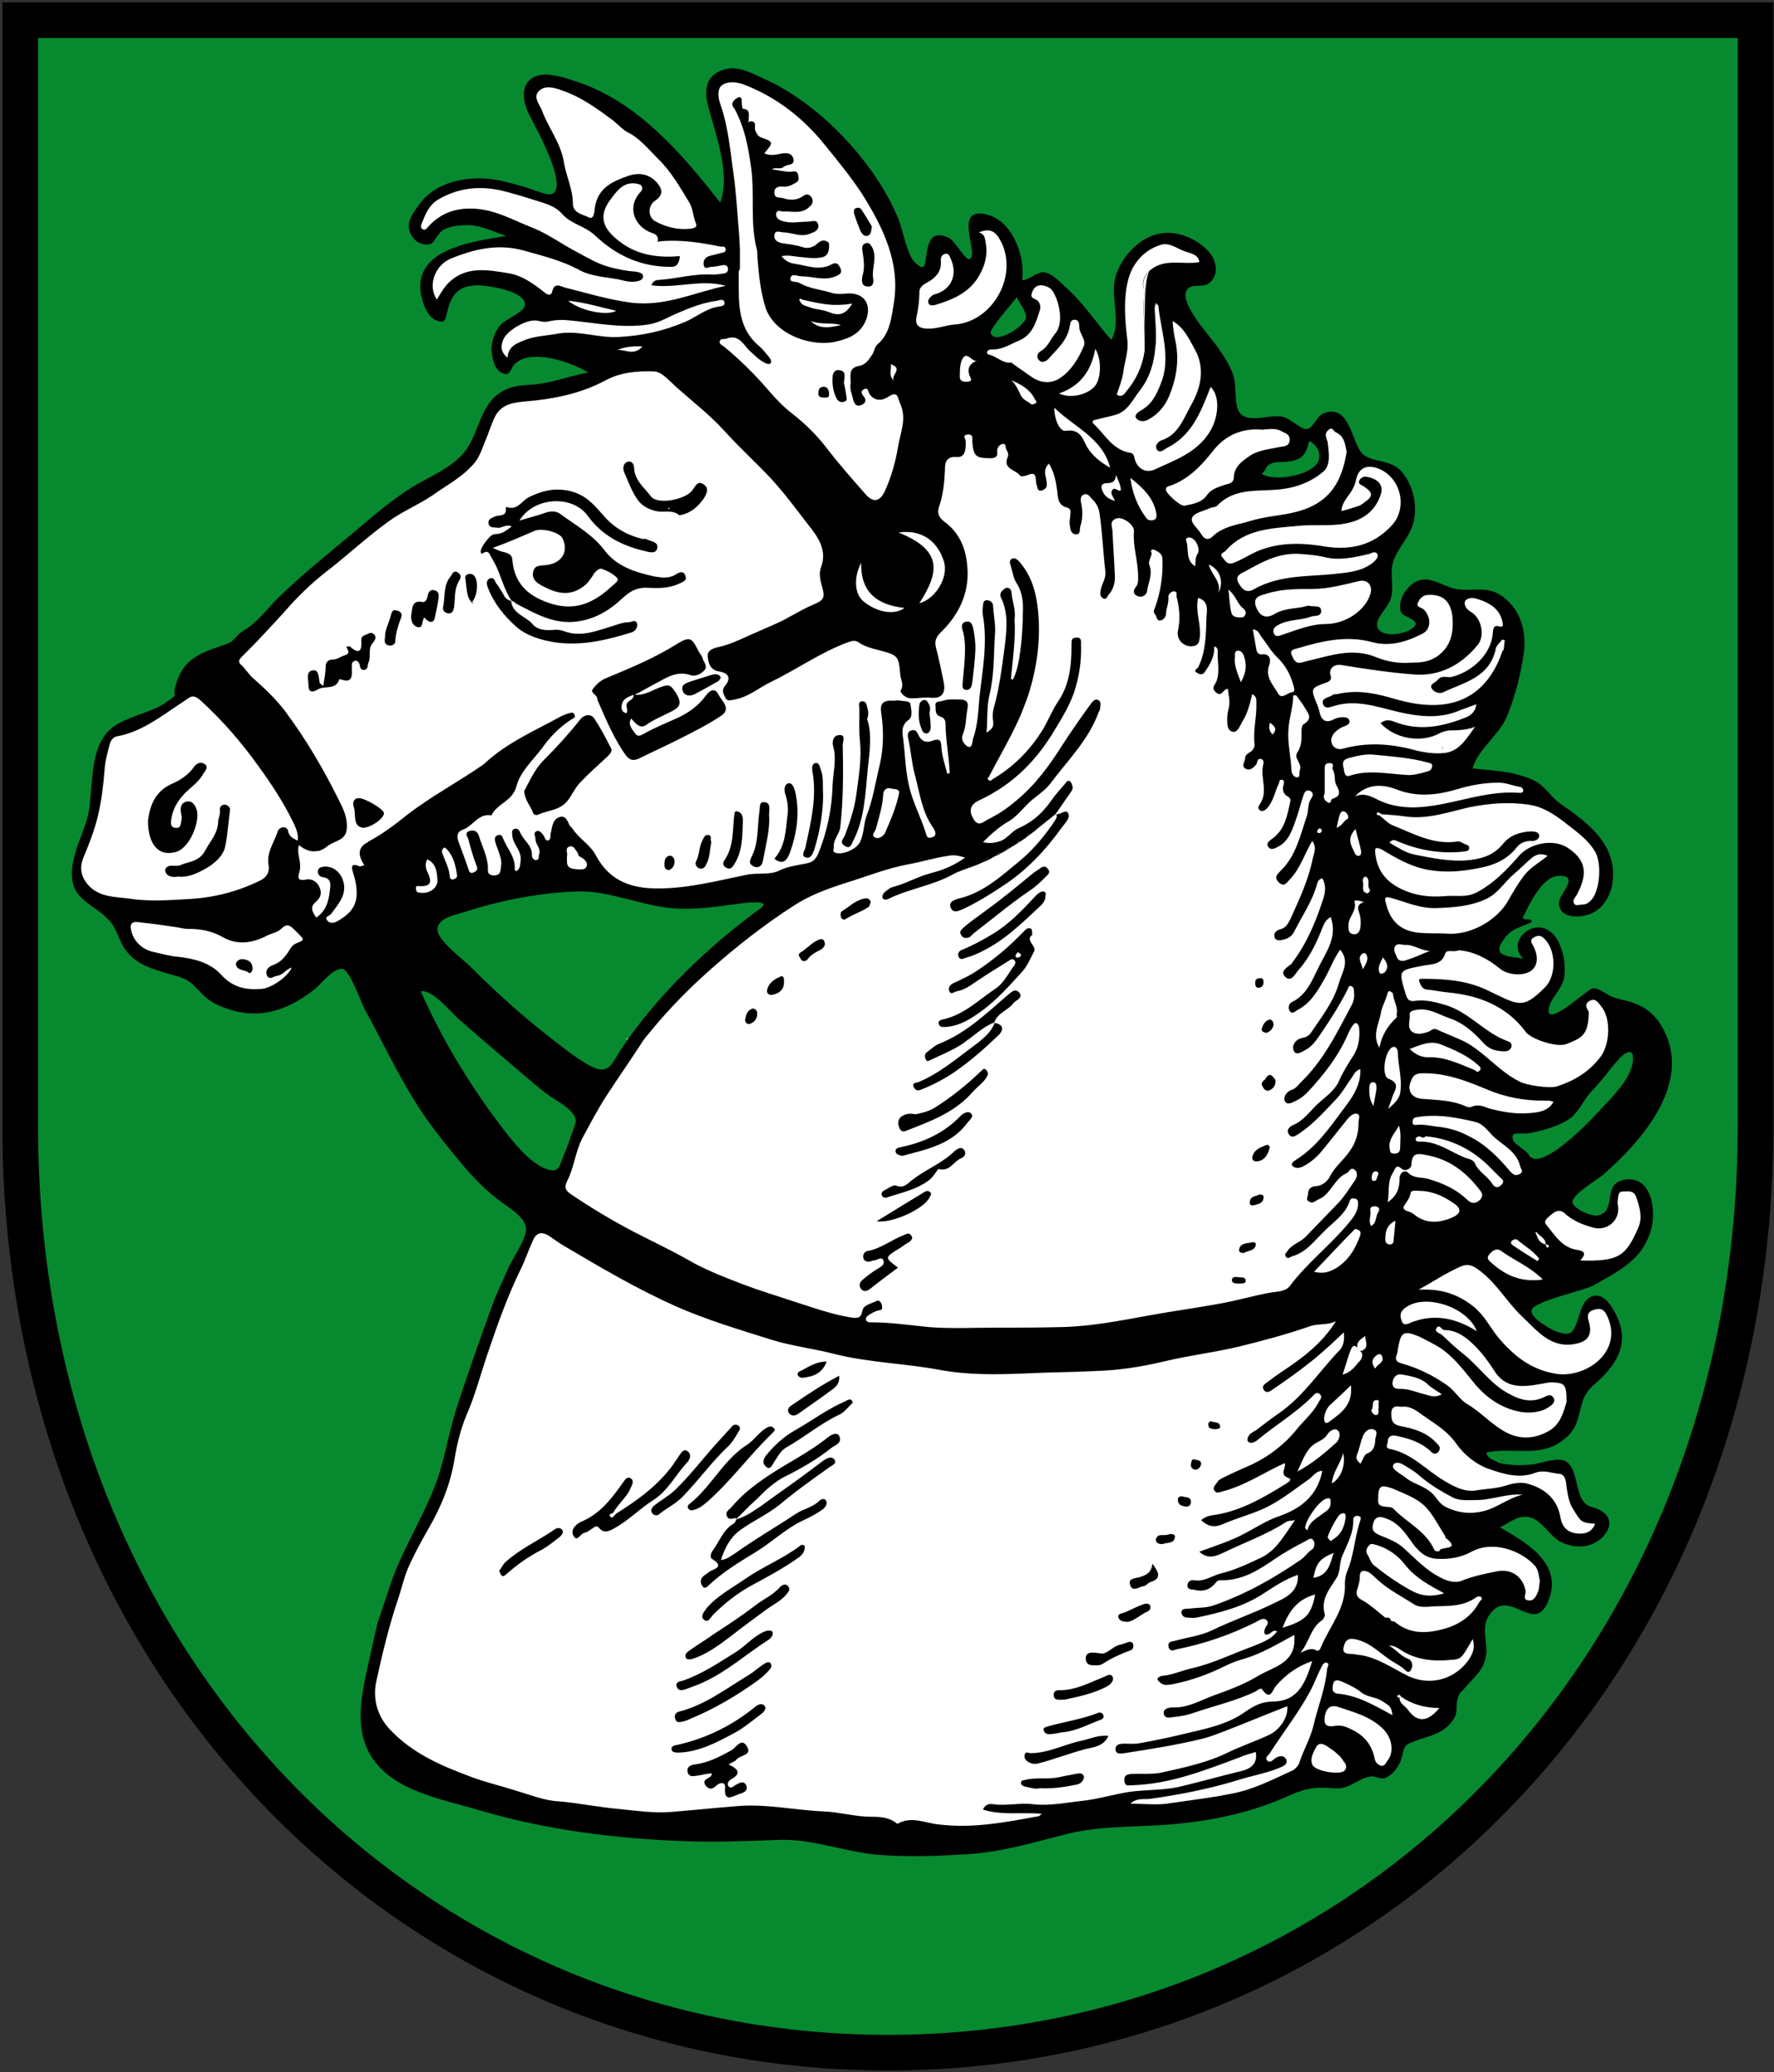 <svg version="1.1" id="Layer_1" xmlns="http://www.w3.org/2000/svg" x="0" y="0" viewBox="0 0 298.5 348.7" style="enable-background:new 0 0 298.5 348.7" xml:space="preserve"><rect x="0" y="0" width="298.5" height="348.7" fill="#333333" stroke="none"/><style>.st1{fill:#fff}</style><path id="SVGID_1_" d="M3.4 3.4v186c0 90.6 65.4 156 146 156s146-65.4 146-156V3.4H3.4z" style="fill:#078930;stroke:#000;stroke-width:6;stroke-miterlimit:10"/><path d="M273.4 198.5c-4 .7-1.2 5.1-4.4 6-1.1.3-4.3-1.1-4.4-2.2-.1-1.3 4-3.7 5-4.5 6.8-5.9 15.8-16.1 9.7-25.6-1.1-1.7-2.5-2.7-4.3-3.4-1.3-.5-2.7-.6-4-1.2-.7-.3-2-1.4-3-1.3-.9.1-8.5 7.4-7.3 3 .5-1.7 2.2-2.9 2.5-4.9.3-2-.1-4.2-1-6-2.9-5.4-9.2-.2-5.9 2.9-2.4-.4-5.4-.3-3.3-3.2 1.4-2 2.9-2 4.8-3-.4-.8-1-.1-1.6-.6 1-2.1 3.2-6.9 5.9-7.1 3.8-.3.6 2.8.3 4.1-.5 2.5 2.2 3.1 4.5 2.5 2.5-.6 4-2.9 4.4-5.3 1-6.6-4.2-10.3-8.8-13.5-2-1.5-2.6-3.2-4.9-4.1-3.3-1.4-6.3-1.4-9.8-1.8.7-3 4.4-5.6 5.7-8.6 1.4-3.3 2.4-7.3 2.9-10.8.5-3.5-.5-7.2-3.4-9.4-3-2.4-6-.5-9.1-1.7-2.6-1-4.9-2.5-7.2.4-.8.9-1.5 2.8-.9 3.9.4.7 2.5 1.1 2.4 1.9-.3 1.6-6.5 2.9-6.5 0 0-1.2 1.9-2.9 2.3-4.2.6-2-.1-3.9.3-5.8.7-2.9 3.3-4.8 3.7-7.9.4-2.7-.4-5.8-2.3-7.9-1.9-2-4.9-1.3-6.5-2.9-1.8-1.9-2.1-8.6-6.6-6.7-1.1.5-1.7 2.6-2.8 2.6-1 0-2.8-1.9-4.1-2.1-2.6-.4-6.6 1.6-7.5-1.5-.5-1.7-.1-3.7-.7-5.5-.6-1.8-1.6-3.2-2.7-4.8-1.1-1.6-6.5-7.4-5.1-9.5.9-1.3 2.6-.2 3.8-1.2 1.4-1.1 1.3-3 .5-4.4-1.5-2.5-5.3-4.3-8.1-4-3.6.3-6.6 3.3-7.9 6.5-1.6 3.8.9 8.1-1 11.5-2.6-2.9-4.6-6.1-7.5-8.7-1.1-1-2.4-2.5-3.9-2.7-1-.1-3 1.6-3.6 1.3.5-3.7-1.4-9.6-5.6-10.9-6.6-2-1.2 7.2-3.4 7.4-.6.1-2.4-3.2-3.4-3.6-2.4-1.1-3.2.1-3.6 2.1-.4 2.1-.1 4-2.1 2-1.3-1.3-2-5.5-2.7-7.2-3.8-9.3-12.9-19.1-22.1-23.4-2.3-1-5-2.7-7.6-1.7-2.7 1-3 3.3-2.4 5.8 1.2 4.8 3.9 11.5 2.1 16.5-6.4-8.2-14-17.1-24.3-20.4-1.7-.6-5.1-1.7-6.9-.8-2.6 1.2-2 4.2-1 6.3 1 2 7 12.6 3.7 13.5-.7.2-3.8-1.1-4.6-1.3-1.9-.5-3.8-1.1-5.8-1.3-4.1-.4-9 .6-11.6 4.1-.7.9-1.8 2.4-1.9 3.5-.2 2.1 1.8 4 3.8 3.3.4-.2 1.2-1.8 1.8-2.2.9-.6 2.5-.9 3.6-.9 2.6-.2 4.8 1 7.2 1.8-6 1-16.6 2.3-14.1 10.9.3 1.1 1 2.7 2.1 3.2 1.9.9 1.7-.2 2.2-1.9.8-2.7 2-3.8 4.9-3.9 2 0 8.6 1.1 8 3.5-.3 1.1-3.2 2.2-4 3.1-1 1.1-1.5 2.5-1.6 4 0 1.1.4 3.4 1.5 4 1.9 1.1 1.4-.6 2.7-1.6 2.9-2.3 9.4 0 12.1 1.7-2.6.4-5.1 1.4-7.7 1.8-2.1.4-4.3.1-6.3 1.1-4.1 1.9-4.2 6.7-6.5 10-2.1 3-5.9 4.4-9.2 6.4-3.4 2.1-6.7 5-9.8 7.6-4.3 3.6-8.7 7.1-12.7 11-1.5 1.5-2.8 3.2-4.5 4.6-.6.5-1.5 1-2 1.4-1.5 1.5-1.1 1.4-3.1 2.1-4.4 1.4-6.8 2.8-7.8 7.3-.3 1.3.8.6-1.2 2-.7.5-1.5 1-2.3 1.3-1.9.8-3.7 1.3-5.5 2.2-4.2 2-4.6 6.4-5 10.5-.2 2.1-.2 4.2-.9 6.3-.9 2.8-2.2 5.3-2.4 8.3-.2 5 3.6 5.3 6.3 8.3 1.3 1.4 1.6 3.4 2.7 4.9 1.5 2.1 3.7 3 6.1 3.7 2 .7 4 .8 5.5 2.4 1.6 1.6 2.2 2.5 4.4 3.4 5.9 2.5 10.9 1 15.8-2.8 1.1-.9 3.5-4 4.9-3.4 1.1.4 2.9 5.3 3.4 6.4 2.8 5.1 5.3 10.4 8.3 15.3 2.4 4 5.5 7.8 8.5 11.4 1.7 2 3.5 3.8 5.6 5.5 1.5 1.2 4.7 2.9 4.9 4.9.2 1.7-2.1 4.9-2.8 6.4-.9 2.1-1.9 4.1-2.7 6.2-2.1 5.7-4.2 11.7-6.1 17.5-1.5 4.6-2.1 9.4-3.9 13.8-2.2 5.5-5.4 10.5-7.3 16.1-.6 1.9-1.3 3.8-1.9 5.7-.2.2-1 4-1.2 4.9-1 4.7-2.8 10.8-1.4 15.5 2.5 8.4 12.5 9.8 19.8 12 10.9 3.2 22.7 4.7 34.1 5.1 5.2.2 10.4 0 15.6-.2 5.8-.3 11.3 2 17.1 2.5 5.1.4 9.8.2 14.9-.1 6.2-.4 11.2-2 17.2-3.5 5.9-1.4 12-1 18-1.6 6.3-.6 12.5-1.9 18.4-4.5 3.1-1.4 4.7-1.8 8-1.5 2.9.3 3.9-1.6 6.4-2 .7-.1 1.4.5 2.2.3 1.2-.3 2.2-1.6 2.7-2.7.9-2.4.1-2.7 2.6-3.6 2.3-.8 4.8-1.2 6.3-3.5.9-1.3.4-2 .7-3.3.4-1.5.3-.9 1.3-2.1 1.6-1.9 3.4-3.1 3.6-5.9.1-2.6-1.1-4.7 1-7 3.3-3.5 7.2 4.1 9.5-1.9 2.4-6.2-3.9-9.7-8.2-12.2 1.8-.9 3.3-2.3 5.3-1.6 2 .7 3.2 3.3 5.2 4.2 1.9.8 4 .9 5.8-.2 1.8-1.1 3.1-3.5 1-5-1.6-1.2-2.6-.3-3.7-2.5-.8-1.6-.8-5-2.5-6-1.3-.8-4.2.3-5.5.5-1.1.1-2.3.2-3.4.1-.2 0-2.8-.3-2.4-.4h-.1c-.8-.5-1.8-.6-2-1.7 4.7-1 9.3 1.1 13.3-2.4 1.9-1.6 2.1-3.2 2.7-5.5.5-2.1 1.4-2.9 3-4.3 2.9-2.7 4.8-5.9 3.3-9.9-.6-1.5-2-4.4-3.9-4.3-2.3.2-2.6 3.1-3.2 4.6-.7 1.8-1.1 2.2-3.3 1.5-.9-.3-4.5-2.3-4.3-3.6.3-1.6 8.9-3.3 10.6-4.3 3.6-2.1 7.5-3.9 9.1-8.1 1.6-3.5.8-10.4-4-9.6-2.4.4 1.9-.3 0 0zm-176.6-9.4c-.6 1.7-1.2 3.5-1.9 5.2-.9 2.3-.9 3.1-3 2.4-3-1.1-6-5.1-7.9-7.6-5.3-7.1-9.6-14.2-13.2-22.3 2.1-.3 5 3.5 6.3 4.6 2.6 2.3 5.3 4.6 8 6.9 2.5 2.1 4.9 4.3 7.5 6.2 1.4.9 4.9 2.8 4.2 4.6-1 2.6.3-.8 0 0zm31.1-36.2c-8.7 6.3-17.4 14.7-23.3 23.5-1.7 2.6-2.1 4.7-5.4 2.9-2.5-1.4-4.8-3.3-7-5-4.6-3.6-8.9-7.5-13-11.6-1.3-1.3-5.5-4.4-5.6-6.2-.1-2.2 3.7-2.7 5.4-3.3 5.7-1.8 12.1-3 18.1-3.2 5.8-.2 11.5 2.8 17.4 2.9 3.3.1 6.4-.4 9.6-.8.4-.1 6.2-.9 3.8.8-4.8 3.5.3-.2 0 0zm44.2-98.6c-.6 1.1-4.9 3.7-5.4 1.7-.2-.7 3.9-5.3 4.4-6 .5 1.3 2.5 3.3 1 4.3-.6 1.1.6-.4 0 0zM222 77c-.3 3-7.9 4.2-9.7 2.7.7-.4.6-1.2 1.4-1.6.9-.5 1.9-.3 2.8-.4 2.5-.3 3.2-1 3.8-3.5 1 .5 1.8 1.5 1.7 2.8-.2 1.3.1-1.3 0 0zm35.2 117.3c-.5-.9-2.4-1.7-2.6-2.5-.5-1.6 1-.9 2.6-1.1 2.2-.4 5.3-1.2 7.1-2.6 1.5-1.2 2.3-3.3 3.7-4.7 1.7-1.7 2.9-3.6 4.5-5.3 1.5-1.6 2.6-1.5 2.2.8-.4 2.7-3.5 5.8-5.3 7.7-1.5 1.7-10.3 11-12.2 7.7-.6-1.2.9 1.6 0 0zM41.3 105.7c.1 0 0 0 0 0 .1 0 0 0 0 0z"/><path d="M252.9 245.7c-.1.1-.3.1-.4.2.1 0 .3.1.4-.2z"/><g><path class="st1" d="M177.9 136.7zM167.3 172.1zM167.3 172.1zM86 101.3h-.1zM92.6 121.5c1-.5 2-1.2 3.2-1.5.3-.1.7-.2.9.3.1.3 0 .5-.3.6-2.1 1.3-3.8 3-5.2 5-1.6 2.1-3.7 4-4.3 6.4-.7 2.6-3.3 2.9-4.2 4.9-2.2-.4-3.1 1.8-4.8 2.4-.9.3-1.1 1-.8 1.9.6 1.6 1.2 3.2 1.7 4.7.1.4.3.9.9.6.4-.2.8-.4.5-1.1-.6-1.5-1-3-1.4-4.5-.1-.4-.8-1.1.3-1.4.8-.2 1.3.2 1.5.9.5 1.7 1.4 3.3 1.5 5.2 0 .5-.2 1.4 1 1.4s1.1-.8 1.2-1.5c.2-1-.2-1.9-.5-2.8-.2-.5-.4-1-.5-1.5-.1-.4 0-.9.6-1 .5-.1.6.2.8.7.7 1.7 2.1 3.1 1.9 5.1 0 .1.2.2.3.3.7-.5.6-1.1.7-1.8.2-1.7-1.3-2.7-1.4-4.2 0-.4-.2-.9.3-1.1.5-.2.8.1 1 .5.5 1.4 2.1 2.2 2 3.9 0 .4.3.9.8.8.5-.1.3-.6.4-.9.4-1-.6-1.7-.6-2.6 0-.5-.4-1 .1-1.3.5-.3.9.2 1.2.6.3.3.3 1.1.9.9.5-.2.2-.9.4-1.3.2-1 .3-2.2 1.4-2.6 1.2-.4 1.4.8 1.8 1.5.1.1.3.2.4.4 1.1 1.7 3.1 2.8 4 4.6 2.3 4.3 6 5.5 10.4 5.5 5.1 0 10-1.3 14.9-2.3 1.8-.4 3.8.1 5.5-.7 1.4-.7 3-.9 4.5-1.2 1.1-.2 1.6-.6 2.1-1.7 1.5-3.7 2.3-7.6 2.4-11.6.1-2.1.7-4.3.1-6.4-.2-.6-.1-1.8.9-1.9 1.3-.2.7 1.1.7 1.6.1 4.6.1 9.2-.4 13.8-.1 1.2-1.2 2.1-1.1 3.4 0 .4-.3.8.3 1 1.2.4 3.5-.6 4.1-1.8.7-1.4.6-3 1.1-4.4 1.1-2.8 1.5-5.6 2.2-8.5.7-2.9.7-5.8.3-8.7-.3-1.8.3-2.3 2.1-2.2.4 0 .7-.1 1.1 0 .6.1 1.6 0 1.7.6.1.9.5 2.1-.4 2.7-1 .7-1 1.7-.9 2.6.4 2.7.4 5.5 1 8.2.6 2.8 1.9 5.2 2.8 7.9.2.6.2 1.3 1.1 1 1-.3.5-1.1.3-1.5-1.9-2.6-2.3-5.7-3.1-8.8-.6-2.1-.7-4.3-1.2-6.4-.1-.5-.1-1.2.6-1.3.6-.2.9.2 1.1.7.5 1.1 1.3 1.5 2.5 1 .9-.3 1.4-.2 1.4 1.1.1 1.5.6 3 1 4.5.1 0 .3-.1.4-.1-.1-2.8-.7-5.6-.7-8.4 0-.4-.2-.9-.8-1.1-1.1-.3-.8-1.3-.9-2 0-.7.8-.5 1.3-.7.9-.3 1.8-.2 2.7-.2 1.2 0 1.6.4 1.4 1.5-.3 1.5-.2 3-.8 4.4-.4.9.3 1.7.8 2 .8.4.8-.7.9-1.2.8-2.2.9-4.6 1.1-7 .5-4.6 1.4-9.1.6-13.8-.1-.5-.1-1.1 0-1.6 0-.5.1-1.1.8-1 .4.1.9.3.9 1 .1 1.7.5 3.3.3 5-.2 3.3-.1 6.6-.9 9.9-.5 2-.3 4.2-.5 6.4 1.1-.8 1.2-1 1.1-2-.1-.7-.1-1.4.1-2.1 1-3.5 1.4-7.1 1.9-10.7.3-2.7.6-5.4-.7-8-.3-.7.3-1.2.7-1.5.5-.3 1.1.1 1.1.7.1 1.5.8 3 .5 4.6v.1c.3 2.3-.4 7.6-.6 9.9.1-.1.2 0 .3.1 1.3-2.2 1.6-7.7 1.7-10.1v-1c.1-1.8 0-3.5-1-5.1-.6-.9-.7-1.9-1-2.9-.1-.4-.4-1 .2-1.3.6-.2.9.2 1.3.6 2.1 2.5 2.8 5.3 3.1 8.5.4 4.5-.2 9-1.5 13.3-.4 1.3-.9 2.5-1.4 3.8-1.6 3.7-3.7 7.2-5.5 10.7l.4.4c3.7-2.1 6.6-5 8.8-8.6.9-1.5 1.5-3.1 2.5-4.6 2-2.9 2.3-6.2 2.3-9.6 0-.8 0-1.2.8-1.2.9-.1.8.6.8 1.1.1 2.8-.3 5.5-1.2 8.2-.9 2.5-2.3 4.7-3.7 7-2.2 3.5-4.8 6.4-8.1 8.7-1.3.9-2.7 1.7-4.2 2.4s-1.7 1.8-.9 3.1c.9 1.5 1.7.4 2.6 0 1.6-.8 3.1-1.8 4.5-3 3.3-2.7 5.7-6 7.9-9.5 1.5-2.3 3.1-4.6 4.7-6.8.3-.4.7-1 1.3-.7.6.3.3 1 .3 1.5 0 .2-.2.4-.3.7-1.7 4.6-5.2 8-8.1 11.9-1.1 1.4-2.8 2.3-4 3.6-.9.9-1.7 1.9-2.8 2.6-1.6.9-3 2.1-4.5 3.6 1.2.3 2.1.1 3-.2 1.2-.5 1.9-1.7 3.1-2.2 2.3-1 4-2.6 5.4-4.6.7-1 1.5-1.9 2.3-2.8.2-.2.3-.6.7-.5.3.1.4.4.5.7.3.7-.2 1.1-.5 1.6-.8 1.1-1.5 2.2-2.3 3.3.8.2 1.7-.9 2.1-.2.5.8-.5 1.7-1 2.4-2.8 3.9-6 7.3-10 9.9-2.1 1.4-4.2 2.7-6.5 3.8-.8.3-1.7.9-2.2-.1-.5-1.1.7-1.4 1.3-1.6 4.3-1 7.4-4 10.6-6.6 2.1-1.8 4-4.1 5.6-6.5.2-.4.5-.7.2-1.1h-.1l-3 2.4c-.1.1-.2.1-.2.2-.4.3-.9.7-1.3 1-.2.1-.4.2-.5.4-.4.2-.7.5-1.1.7-.2.1-.4.3-.6.4-.3.2-.7.4-1 .6-.3.2-.5.3-.8.5-.3.2-.6.3-.9.5-.3.2-.7.3-1 .5-.2.1-.5.3-.7.4-.6.3-1.2.5-1.8.8-1.4.6-3 1-4.3 1.7-3.4 1.9-7.3 2.4-10.8 4.1-.3.2-.9.3-1.1-.1-.1-.4.1-.8.5-1.1.3-.2.7-.6 1.1-.7 2.3-.6 4.3-1.8 6.6-2.4 2-.5 3.9-1.3 5.7-2.6-1-.3-1.9-.5-2.8-.3-2.2.3-4.4 1-6.6 1.4-3.8.7-7.2 2.1-10.8 3.2-3.1 1-6.1 2.1-8.8 3.9-4.8 3.1-9.4 6.7-13.7 10.5-3.5 3.1-6.7 6.3-9.7 9.9-.7.9-1.5 1.7-2.1 2.7-1.9 2.9-3.9 5.8-5.8 8.7-1.5 2.3-2.8 4.8-4.1 7.2-1.2 2.3-1.4 5-2.6 7.3-.5 1.1-.2 1.5.6 2.1 3.4 2.3 6.9 4.4 10.5 6.3 3.1 1.6 6.3 3.1 9.3 4.8 2.9 1.7 6.1 2.9 9.2 4.1 2.9 1.1 5.9 2 8.9 3 3.1 1 6.2 2.1 9.4 2.6.8.1 1.6.2 1.8-1.1.2-1.1 1.5-1.2 2.4-1.7.4-.2.8.2.9.8.1.7 0 .7-.6.8-.5.1-1 .4-1.5.7-.3.2-.6.4-.6.8.1.5.5.5.9.5 3.3 0 6.5.5 9.7.8 3.6.3 7.3.1 11 .1 3.8 0 7.6 0 11.3-.1 5-.1 10-1.1 15-2 3.8-.7 7.6-1.2 11.4-1.9 3-.5 5.9-1.4 8.8-1.9 1.1-.2 2.5-.1 3.3-1.2 2.8-3.7 6.5-6.6 9.5-10.1.8-1 1.8-2 1.9-3.4 0-.4.1-.9-.4-1.1-.4-.1-.9-.1-1 .4-.7 2.2-2.6 3.4-4.1 4.9-1.7 1.6-3.1 3.7-5.6 4.4-.3.1-.7.5-1 .1-.4-.5.1-.7.3-1.1.8-1.1 2.2-1.4 3.1-2.4 1.8-1.9 3.7-3.8 5.5-5.7 1-1.1 1.8-2.4 2.7-3.7.4-.6.5-1.4-.1-1.8-.7-.5-.9.5-1.3.6-2.1.9-2.6 3.5-4.7 4.4-.5.2-1 .8-1.6.4-.7-.3-.2-.9-.2-1.3 0-.8.4-1.2 1.2-1.3 1.1 0 2-.8 2.4-1.5.8-1.7 2.4-2.9 3.4-4.4 1.1-1.5 1.5-3.1 1.5-4.9 0-.5.4-1.2-.3-1.4-.5-.1-1 .3-1.4.7-1.4 1.7-2.7 3.4-4.1 5.1-1 1.3-2.2 2.4-3.6 3.1-.6.3-1.3.3-1.7-.1-.4-.4.2-.8.5-1 3.4-2.1 5.7-5.4 8-8.5 1.5-2 3-4 2.9-6.8-.7.2-1 .7-1.3 1.2-1 1.4-1.8 2.9-3.1 4.2-1.9 2-3.7 4-6 5.5-.5.3-1.1.8-1.6.1-.6-.8.2-1.4.7-1.6 1.9-.8 3-2.6 4.5-3.9 1.2-1 2.6-2.1 3.2-3.5.7-1.6 1.6-3 2.5-4.4.9-1.5 1-3 .9-4.5 0-.3-.2-.7-.4-.8-.4-.2-.6.3-.8.5-.2.3-.4.7-.6 1.1-1.6 3.8-4.1 7-6.9 10-.5.5-1.1 1-1.7 1.3-.7.3-1.6 1-2.1.2-.3-.6.2-1.6 1.1-1.9.6-.2 1-.6 1.4-1.1 4-3.8 6.3-8.6 8.8-13.3.4-.8.4-1.6.3-2.5 0-.3-.3-.6-.6-.6s-.3.3-.4.5c-1.3 2.6-2.9 5.1-4.6 7.6-.7 1-1.4 2.1-2.6 2.7-.6.3-1.5 1-1.9.1-.4-.8.2-1.8 1.2-2.1.6-.1 1.2-.3 1.6-.8 1.8-2.7 3.9-5.3 4.8-8.5.5-1.8 1.9-3.6.2-5.6-1 1.4-1.6 3-2.4 4.5-1.2 2.1-2.4 4.4-4.7 5.6-.4.2-.9.8-1.3.3-.5-.5-.2-1.4.3-1.6 2.5-1.2 3.4-3.7 4.5-5.9 1.3-2.6 3.2-5.1 2-8.4-.7.4-1 .9-1.3 1.6-1 2.6-2.2 5.2-4.1 7.3-.6.7-1.2 2.1-2.2 1.2-1-.9.2-1.6 1-2.2.1-.1.1-.2.2-.3 2.4-3.2 3.9-6.8 5.1-10.5.4-1.2.6-2.4-.1-3.6-.6.1-.8.6-.9 1-.8 2.9-2.5 5.3-3.8 7.9-.4.8-1 1.2-1.8 1.4-.5.1-1.2.3-1.5-.3-.3-.7.2-1.2.8-1.4 1-.2 1.4-.9 1.8-1.7 1.5-3.3 3.1-6.7 3.8-10.3.2-.9.7-1.8-.1-2.9-1.3 2.2-2 4.6-3.7 6.4-.6.6-1 1.5-2 .5-.8-.9-.1-1.3.4-1.9 2.6-2.5 3.3-6 4.4-9.2.3-.9.1-2 .7-2.9.3-.4.5-1-.1-1.3-.6-.3-1 .1-1.2.8-.4 1.2-.7 2.4-1.1 3.6-.7 1.9-1.2 4-3.2 5-.5.3-1.2.6-1.6 0-.4-.7.2-1 .7-1.4 2.1-1.5 2.5-3.9 3-6.2.1-.3 0-.6-.3-.8-.9-.5-1.1-1.2-.8-2.1.1-.4.1-.8-.4-.8-.4 0-.3.4-.4.6-.7 1.4-.9 3-2 4.2-.3.3-.7.6-1.1.4-.6-.3-.3-.8-.1-1.1 1.4-2.1.1-4.3.5-6.4.1-.4.3-1.1-.4-1.2-.6-.1-.5.6-.7.9-.4.5-1 1.1-1.7.8-.9-.4-.3-1.1-.2-1.7 0-.5.2-.7.6-1 .6-.3 1-.8 1-1.4-.3-2.4.4-4.7.3-7 0-.5.1-1.1-.7-1.5-.4 1.7-.8 3.3-1.7 4.7-.4.7-.8 1.9-1.7 1.6-.9-.3-.8-1.5-.8-2.4 0-.6.2-1.2.3-1.8.2-1-.1-2-.2-3-.8 0-1 1.5-2 .6-.9-.8-.1-1.3.1-1.9.6-1.7.1-3.4.2-5.1 0-.3-.2-.7-.6-.7.1 1.7-.7 3-1.6 4.3-.3.5-.9.4-1.3.1-.7-.4 0-.6.2-.9 1.3-2.6 1.3-5.4 1.4-8.2 0-1.1.6-2.9-1.4-3.5-.5 2.3.5 4.4.3 6.5-.1.6-.1 1.2-.7 1.5-1.6.6-3.3-.7-3-2.4.4-1.9.3-3.8-.2-5.7-.1-.4.2-1-.5-1-.4 0-1 .5-.9 1 .1 1-.4 1.9-.4 2.8 0 .5-.5 1.1-1 1.1-.6.1-.5-.7-.9-1.1-.3-.4-.1-.7.1-1.2.9-2.6 1.3-5.2 1.2-8 0-1-.8-1.3-1.4-1.6-.2-.1-.6 0-.5.3.3.8-.6 1.4-.3 2.3.6 1.5-.2 3-.4 4.4-.1.7-.9 1.1-1.6.8-.7-.3-.8-.9-.3-1.5s.4-1.3.4-1.9c0-2.5-.9-4.9-.7-7.5.1-1.1-1.8-2.4-2.8-2.2-1.5.4-.8 1.5-.8 2.3.1 2.5.3 5 .4 7.6 0 1.1-.3 2.1-1 2.9-.3.3-.4 1.1-1.1.6-.4-.3-.4-.7-.3-1.3.2-1.1.9-1.9.8-3.1-.4-3.3-.5-6.6-1-9.9-.2-1.2-.7-1.8-1.4-2.5-.3-.4-.7-.8-1.2-.6-.6.2-.6.8-.5 1.4.3 1.3.3 2.6-.1 3.9-.2.5.1 1.4-.7 1.4-1 0-1-1-1.1-1.6-.1-.6.1-1.2.1-1.8.1-.5 0-1-.6-1.1-1.4-.4-1.5-1.5-1.6-2.7-.2-1.6-.5-3.2-1.4-4.7-1.1 1.1-.5 2.1-.4 3 .1.7.1 1.2-.7 1.5-.9.3-.8-.5-1-1-.1-.3-.1-.6-.1-.9h-.2l.1-.1c0 .1 0 .1.1.2 0-.4-.1-.7-.3-.9-.2-.1-.5-.1-1 .1-.4.2-1.2.3-1.3.2-.7-1.1-3.1-1.1-2.1-3.3.1-.3 0-.8-.2-1-.3-.4 0-1.2-.7-1.1-.5.1-1 .6-.9 1.4.1.7-.3 1-1.1 1-2.5 0-2.9-.3-3.1-2.8 0-.5.2-1.2-.7-1.2-1.1.1-.4.7-.4 1.2 0 1.2 0 2.7-1.5 2.6-2-.2-2 1.3-2 2.2-.1 2.1-.3 4.2-1 6.2-.3.9-.1 1.7.8 2.4 2.4 1.7 3.6 4.2 3.9 7 .6 4.6-1.1 8.5-4.4 11.7-.8.8-1.1 1.5-.8 2.6.5 1.9.9 3.9 1.3 5.8.3 1.6-.1 2.8-2.2 2.6-1-.1-2.1.1-3.1.1-1.1.1-2.2-1-1.9-1.4.5-.9 0-1.7-.1-2.4-.3-3.4-.3-3.4-3.6-4.3-1.2-.3-2.4-.6-3.4-1.3-.6-.4-1.1-.3-1.9 0-4.6 1.7-8.6 4.6-13 6.7-2 1-3.7 2.5-6 2.9-.6.1-1.3.4-1.6-.4-.3-.6-.6-1.2 0-1.9 1-1.2.7-2.1-.9-2.4-1.5-.2-1.9-1.3-2-2.4-.2-1.1.8-1.5 1.7-1.7 2.4-.5 4.5-1.7 6.7-2.6 1.5-.7 3.1-1.3 4.6-2.1 1.5-.8 3-1.7 4.6-2.4 1.9-.8 2.2-1.1 1.6-3.2-.3-1-.5-2.1-.2-3 1.2-3-.5-5.3-2.1-7.3-2-2.6-4-5.3-6.2-7.7-2.6-2.8-5.5-5.4-8.1-8.3-2.3-2.5-5-4.6-7.6-6.9-1.3-1.1-2.6-2.8-4-2.9-2.8-.1-5.7.1-8.4 1.6-4 2.1-8.3 3-12.8 3.4-2.1.2-4.3.3-5.5 2.4-.7 1.3-1.1 2.8-1.7 4.2-.5 1.2-.9 2.5-1.7 3.6-2 2.5-4.8 3.9-7.3 5.7-2.4 1.6-5.1 2.7-7.4 4.4-3.6 2.6-6.9 5.7-10.4 8.4-2.2 1.7-4.3 3.7-6.2 5.8-1.4 1.6-2.9 3.2-4.4 4.8-1.2 1.3-2.4 2.5-3.6 3.7-.4.4-.7.8-.2 1.3.9.8 1.4 1.8 2.3 2.5 1.9 1.7 3.7 3.4 5.2 5.4 3.5 4.7 6.5 9.8 9.1 15.1.8 1.5 1.5 3.2 1.2 5-.3 1.6-2 1.7-3.1 2.5-.1 0-.1.1-.1.1-.2.1-.4.3-.6.4-.1.1-.3.1-.4.2-.1 0-.1.1-.2.1-.2.1-.4.1-.6.1-1 .2-2-.2-3-1-.4 1.3.3 2.5.2 3.8v.1c0 .2-.1.4-.1.6-.3.9-.4 1.6 1.1 1.3.9-.2 1.9.3 2.3 1.4.4 1 .1 1.7-.7 2.4-1.1.9-.4 1.8.1 2.6 1.7-1.1 2.1-2.8 2.3-4.5.1-.9.4-2.1-1.2-2.3-.5-.1-.9-.5-.8-1.1.1-.6.7-.6 1.1-.7 1.4 0 2.3.7 2.9 1.8 1.2 2.6-.4 4.3-1.8 6.2-.2.3-1.1.4-.7 1 .4.6 1.1.6 1.8.2 1.7-1 3-2.1 3.2-4.2.1-1.4-.2-2.7-.6-4-.5-1.5.2-1.4 1.2-1 .2-.1.4-.1.7-.2-1-1.6-1.1-2.7.1-3.6.2-.1.4-.2.6-.4 2.3-1.2 4.4-2.8 6.4-4.4 4.1-3.2 8.7-5.6 13-8.6 3.4-3.2 7.4-5.1 11.2-7.1zm33.5 50.8c-.4.1-.8-.3-.7-.8.1-.8.4-1.5 1.2-1.8.6 0 .9.5.8 1 0 .8-.6 1.4-1.3 1.6zm5.8-6.8c0 .9-.7 1.7-2 1.9-.6.1-1-.4-.8-.9.3-1.2 1.3-1.8 2.3-2.2.4-.2.6.3.5 1.2zm6.2-5.7c-.8.4-1.6.8-2.2 1.6-.3.4-.9.5-1.2-.1-.2-.4-.6-.7.1-1.1 1-.6 1.7-1.5 2.8-2 .8-.4 1.1-.1 1.2.6 0 .5-.4.8-.7 1zm4.1-5.1c-.2.1-.6 0-.7-.4-.1-.4-.1-.8.2-1 1.2-.7 2.2-1.8 3.7-2.1.5-.1 1 0 1.1.6-.1.3-.2.8-.5.9-1.2.8-2.6 1.2-3.8 2zm10.6 54.4c-.6.3-1.1.8-1.7 1.1-2.2 1.4-2.3 1.4 0 3.1-1.6 1.2-3.1 2.3-4.6 3.5-.5.4-1.1.7-1.6.1s-.2-1.2.3-1.6c.7-.6 1.5-1.2 2.3-1.7.6-.4 1.5-.7 1.1-1.6-.3-.6-1.1.1-1.6.1-.1 0-.2 0-.4.1-.5.2-1.1.1-1.3-.4-.2-.6.1-1.2.7-1.3 2.2-.4 3.9-1.8 5.9-2.6.5-.2 1.1-.6 1.4 0 .4.3.1.9-.5 1.2zm3.6-7.6c-.9 1.9-6.3 4.4-8.9 4 2.9-1.8 5.4-3.3 8-4.9.3-.2.7-.3 1 0 .4.3 0 .6-.1.9zm5.1-6.5c-1.1.6-1.8 2.2-3.6 1.7-.1 0-.8 1.3-1.6 1.9-2.1 1.6-4.7 2.1-7.1 2.9-.3.1-.6 0-.8-.3-.2-.4.1-.8.4-.9.6-.3 1.5-1 2-.8 1.4.6 2.1-.6 2.9-1.1 2.2-1.7 4.9-2.7 6.9-4.7.5-.4 1.2-.9 1.7-.1.4.8-.3 1.2-.8 1.4zm1.3-6.1c-2.7 3.7-6.9 4.5-11 5.6-.4-.1-1-.2-1.1-.7-.1-.6.5-.7 1-.8 3.8-.8 7.2-2.4 9.9-5.2.5-.5 1.3-.9 1.7-.5.7.5-.1 1.1-.5 1.6zm3.3-7.8c-.6 1.1-1.6 1.7-2.4 2.6-3 3.5-7.2 5-11.3 6.6-.7.3-1-.3-1.1-.6-.3-.7-.2-1.5.5-1.9.6-.4 1.4-.5 2.2-.3 1-.2 2-.4 3.1-1 2.9-1.8 5.5-3.9 7.9-6.2.3-.2.5-.7.9-.3.2.2.5.6.2 1.1zm4.5-12.4c-.9 1.3-2.8 1.7-3.3 3.4 1.7.3 1.6 1.3.6 2.2-2.3 2.2-4.7 4.3-7.3 6.1-1.8 1.2-3.5 2.1-5.5 2.9-.7.3-1 .2-1.3-.3-.5-.8.4-.8.7-.9 3.6-1.5 6.5-4 9.6-6.3.3-.2.7-.5 1-.8 1-.8 1.9-1.8 2.3-3-1.6.6-3 1.8-4.3 2.8-.5.3-.9.7-1.4 1-1.6 1-3.3 1.7-5 2.5-.3.1-.7.5-.9 0-.2-.4-.3-.8.1-1.2.7-.5 1.4-1.2 2.2-1.5 4.5-1.8 7.9-5.1 11.5-8.2.6-.5 1.2-1.1 1.9-.4.7.9-.5 1.3-.9 1.7zm3.4-8.6c-.6 1.1-1.1 2.4-2 3.4-2.1 2.3-4.2 4.7-6.8 6.6-1.8 1.3-3.6 2.5-6 2.7-.5 0-1 .1-1.2-.4-.3-.7.4-.8.8-.9 3.5-.8 5.9-3.3 8.8-5.2 1.4-1 2.1-2.6 3.1-3.9.2-.3.2-.6 0-.8-.3-.4-.7-.1-1 .1-1.8 1.1-3.7 2.3-5.5 3.5-1 .7-2 1.4-3.2 1.6-.5.1-1 .7-1.3-.1-.2-.6.3-1.1.8-1.3 1.3-.6 2.6-1.2 3.8-2 2.9-1.9 5.5-4.1 7.9-6.6.3-.3.6-.7 1.1-.6.5.1.3.6.4 1.1-1.3.9.8 1.9.3 2.8zm1.9-9.3c0 .5-.2 1-.7 1.5-3.1 2.9-6.1 5.9-10 7.8-.8.4-1.7.8-2.5 1-.4.1-1.1.6-1.4-.1-.3-.8.3-1.1.9-1.3 1.6-.7 3.1-1.5 4.6-2.4 2.9-1.7 5.2-4.1 7.4-6.5.4-.4.8-.8 1.4-.8.4.1.4.4.3.8zm.2-3.4c-.9.9-1.8 1.8-2.9 2.5-3.2 2.2-6.2 4.7-9.3 7.1-.4.3-.7.9-1.3.8-.5.1-.7-.2-.9-.5-.3-.5 0-.8.3-1.1 1.2-1.1 2.6-2 3.9-3 2.8-2 5.4-4.2 8.1-6.4l.9-.6c.5-.4 1-.6 1.4 0 .5.5.1.9-.2 1.2zm38.5 34.3c.1.9-.3 1.5-1.1 1.8-.4.1-.7-.1-.9-.4 0-.1-.1-.1-.1-.2-.3-.4-.3-.8.3-1.2.7-1.1 1-1.1 1.8 0zm-1.1-10.1c.5-.2.8.4.8.8-.1.7-.6 1.2-1.2 1.4-.4-.1-.9-.2-.8-.7.2-.6.5-1.3 1.2-1.5zm-1.5-7h.3c.2.1.2.2.3.4v.3c0 .4-.1.6-.4.8-.1 0-.2.1-.3.1-.6.1-.7-.4-.7-.8 0-.6.3-.8.8-.8zm1 28.1c.4-.2.8.2.6.6-.3 1-.8 1.9-1.9 2.1-.6.1-1-.1-1-.6.2-1.3 1.3-1.7 2.3-2.1zm-1.1 8.3c.5 0 .8.1.7.6-.1.9-.9 1-1.6 1.2-.3.1-.8 0-.7-.5 0-1 1-1 1.6-1.3zm-1.5 8.1c.3-.1 1-.2.9.4-.2 1-1.3.9-1.9 1.3-.5.1-1-.1-.9-.5.1-1 1.1-1.1 1.9-1.2zm-2.1 5.8c.5.1 1.3-.1 1.3.6 0 .6-.7.4-1.1.5-.4-.1-1.1.1-1.2-.5-.1-.6.5-.7 1-.6zm-45.7-110.3c.7-.1.9.3 1.1.9.3 1.4.5 2.8.4 4.3-.1 1.7-.3 3.4-.5 5-.1.6-.2 1.3-1 1.3-.9-.1-.6-.9-.6-1.4.1-1.1.2-2.2.3-3.4.1-1.8.2-3.7-.4-5.5-.1-.5-.1-1.1.7-1.2zm-7.9 14c0-.3.3-.7.7-.8.5-.1.7.3.9.7.3.5.2 1 .1 1.5.1.8.2 1.6.2 2.4 0 .4-.2.9-.6 1-.5.1-.8-.3-.9-.7-.6-1.3-.6-2.7-.4-4.1zm-10.6 15c.4-3 .9-5.9.6-8.9-.2-1.8-.1-3.6-.1-5.4 0-.4-.3-1.3.5-1.3s.7.8.9 1.3c.1.5.2.9-.1 1.7.9 2.6.4 5.6.1 8.5-.4 4-.5 8.2-2.4 11.9-.3.6-.5 1.6-1.5.9-.9-.6-.2-1.1.1-1.8.8-2.2 1.6-4.5 1.9-6.9zm-8.6 9.1c.9-4.2 2-8.5 1.2-12.9-.1-.5-.1-1.3.5-1.4.7-.1.7.6.9 1.1.5 1.2.3 2.5.4 4.2 0 2.9-.5 6.1-1.5 9.3-.2.6-.6 1.5-1.3 1.3-1-.2-.4-1-.2-1.6zm-3.4-9.2c-.2-.7-.1-1.6.6-1.7.6-.1.9.7 1.1 1.4.8 3.5.3 7-.9 10.3-.4 1.1-1.1 2.2-2.6 1 1.9-2.2 1.9-4.8 2.2-7.3.2-1.2 0-2.5-.4-3.7zm-5.6 10.6c1.2-2.4.9-5.1 1.3-7.7.1-.6-.1-1.6.9-1.4.9.1.8.9.7 2.1.2 2.3-.5 4.9-1 7.6-.1.6-.3 1.1-.9 1.2-.3.1-.7-.1-1-.3-.6-.5-.2-1 0-1.5zm-67.3-31.9c0 1.3.3 2.9-1.9 2.1h-.2c-.6 1.9-2.5 1-3.6 1.7-1.2.7-1.6.3-1.6-.8 0-.8-.5-2.2.7-2.4 1.1-.2 1 1.2 1.2 2.1 0 .1.2.2.6.5.2-1.3.4-2.3.4-3.3 0-.7.5-1.1 1-1.1.9 0 1.5-.5 2.1-.7 1.3-.4.5-.9.4-1.5.2 0 .5-.1.6 0 1.6 1.4 2 .7 1.9-1-.1-.9.7-.9 1.2-1.2.4-.2.7-.1 1 .2.4.5 0 1-.2 1.3-1 1-.3 2.3-.8 3.4-.2.4 0 1-.6 1.2-.7.2-.8-.4-.9-.9-.1-.4-.4-.7-.8-.6-.6.2-.5.7-.5 1zm1.9 27.1c-1.9-.3-1.1-2.3-1.6-3.6-.2-.6 0-1.4.9-1.4 1 0 4.1 1.8 4.2 2.5.1.8-2 2.4-3.5 2.5zm6.4-35.4c-.5 1.3-.9 2.6-1 4 0 .6-.6.8-1.1.7-.6-.1-.8-.6-.6-1.4-.1-1.2.7-2.4 1-3.8.1-.3.3-.9.8-.7.7.1 1.2.5.9 1.2zm34.6 23.5c-1.5 1.4-3.1 2.8-4.5 4.3-.8.8-1.3 2-2 2.9-1.3 1.8-3.4 1.7-5.1 2.5-.3.1-.7 0-.8-.3-.4-1.2-1.4-2.1-1.5-3.7.9-1.6 1.7-3.6 3.3-5.2 2.2-2.2 4.2-4.4 6.1-6.8.5-.7 1.7-1.2 2.4-.2 1 1.5 1.9 3.2 2.7 4.8.5.7-.1 1.2-.6 1.7zm10.5 19c-.6 0-.8-.4-.8-.8 0-.6 0-1.4.8-1.6.5-.1.9.4.9.9 0 .6-.2 1.2-.9 1.5zm6.2-.9c-.2.5-.6.8-1.2.6-.4-.2-.7-.7-.5-1.1.6-1.1.5-2.5 1.1-3.6.2-.4.4-1 1-.9.7.1.2.8.5 1.2-.3 1.2-.2 2.6-.9 3.8zm4.8-8.7c0-.1.1-.2.2-.3.9.1 1.2.6 1.2 1.6-.1 2.5 0 5.1-1.5 7.4-.3.5-.7.9-1.3.5-.5-.2-.6-.7-.4-1.1 1.8-2.5 1.4-5.4 1.8-8.1zm-2.2-16.4c-2.4 1.6-5 2.9-7.6 4.2-2 1-4 1.9-6 2.9-1 .5-1.7.6-2.5-.4-1.9-2.7-3.2-5.7-4.5-8.7-.1-.3-.3-.6-.3-.8 0-.7-1.2-1-.8-1.6.6-.8 1.3-1.5 2.3-1.9 4.1-1.7 8.2-3.4 12-5.8 2-1.2 2.4-1 3.4 1 .2.5.7 1 .8 1.4.1.6.9 1.3.4 2-.6.7-1.6 1.2-2.4.9-2.1-.7-3.7.2-5.3 1.1-1.4.7-2.7 1.5-4.1 2.2 1.7.2 3.1-.9 4.7-1.4 1-.3 1.3-.3 2.1.9 1.6 2.4.4 2.8-1.4 3.7-1.2.6-2.4 1.1-3.5 1.9-1 .7-1.8-.3-2.5-1.1-.6 1 .1 1.7.6 2.4.2.4.6.7 1.3.3 1.9-1.1 3.9-1.9 5.9-2.8 1.9-.9 3.5-2 4.8-3.8.6-.8 1.5-1.4 2.1-.1.5 1 2.2 2.3.5 3.5zm-1.5-6.9c.5-.1 1.1-.1 1.4.5-.2.3-.3.6-.6.7-1.2.7-2.5 1.4-3.8 2.1-.8.4-1.7.3-2-.5-.4-1 .4-1.3 1.2-1.6 1.3-.4 2.5-.8 3.8-1.2zm-14.3-35.8c.8-.2 1.1.5 1.1 1.1.1 2.1 1.8 3.3 2.8 4.7 1.1 1.5 5.8.6 7-1 .5-.7.9-1.7 1.9-1 1 .7.5 1.6 0 2.4-1 1.4-2.2 2.5-4.1 2.8-1.1-1-2.6-.4-3.9-.7-1.3-.3-2.4-.9-3.1-1.9-1-1.4-1.6-3.1-2.3-4.7-.2-.6-.2-1.4.6-1.7zm-32.4 26.1c-.2 1.2-1.1 1-1.8.1-.5.6-.1 1.9-1.2 1.6-.9-.3-1.1-1.3-1-2.1.2-.9 0-2.5 1.9-2.1.6.1.8-.7.9-1.2.1-.5.4-.9 1-.8.6.1.9.5.8 1.2-.1 1.1-.4 2.2-.6 3.3zm4-6c-.8 1.4-.6 2.9-.8 4.4-.1.5-.3 1.1-1 1-.7-.1-1-.6-.8-1.3.3-1.7 0-3.4 1.2-4.9.3-.3.4-1.1 1.2-.7.8.5.5 1 .2 1.5zm2.5 3.6-.1.1c-.2 0-.3 0-.3-.2-.6-.7-.7-1.5-.8-2.4-.1-.5-.1-1-.2-1.5-.1-.4.1-.7.5-.8.4-.1.8 0 1 .3.8.9.5 3.7-.5 4.5h.4zm1.2-8.5c-.2-.6 1.5-2.9 2.2-3 1.3-.1 1.5-.2 3-1.3-.9-.5-1.6.3-2.4.2-.6-.1-1.3.1-1.5-.7-.1-.8.5-.9 1.1-1.2.7-.3 2 .1 1.8-1.4 0-.1.1-.2.1-.2 1.9.7 2.6-1.1 3.9-1.7 2.3-1.1 4.5-1.6 7.1-.9 2.5.7 3.8 2.3 5.4 4.1 1.7 2 4 3.3 6.6 3.9.2 0 .4-.1.5 0 .7.4 2.1.4 1.9 1.5-.2 1.1-1.4.7-2.2.5-3.8-.9-7.1-2.6-9.5-5.9-2.6-3.6-9.1-3.2-11.5.8 1.6-.5 2.9-.8 4.3-1.3.9-.3 1.8-.4 2.6.2 2.6 1.9 5.5 3.5 7.5 6.2 2.1 2.7 5.2 3.6 8.3 4.3 1.3.2 2.5.4 3.7-.4.5-.3 1.2-.6 1.5.2.4.9-.4 1.1-1 1.4-1.7.8-3.5.8-5.3.7-1.7-.1-2.9.5-4.2 1.7-1.9 1.8-4 3.2-6.7 3.8-4.4 1-7.7-1-11.2-2.8-.3-.2-.5-.5-.9-.5.2 2.2 2.5 2.6 3.6 3.9.8 1 2.2 1.1 3.4 1 .7-.1 1.3 0 1.9.2 2.9 1.1 5.6-.1 8.3-.9.9-.3 1.7-.6 2.6-.6.5 0 1.2-.6 1.4.3.1.6-.3 1.2-.9 1.4-4.2 1.3-8.3 2.3-12.8 1.7-2.5-.4-4.9-1.1-6.7-2.7-2-1.8-3.7-3.9-4.7-6.5-.2-.5-.4-1.3.4-1.6.8-.2.7.6 1.1 1 .3.3.5.8.8 1.2s.4.9.8 1.2c.2.2.5.4.9.4-1.4-2-1.8-4.4-2.9-6.4-.2-.3-.3-.6-.5-.9-.3-.4-.4-1.3-1.3-.8-.4.3-.5.1-.5-.1z"/><path class="st1" d="M53.7 142.4c.1 0 .1-.1.2-.1 0 0-.1.1-.2.1zM171.1 141.8c.2-.1.4-.3.6-.4-.2.1-.4.2-.6.4zM169.3 142.9c.3-.2.5-.3.8-.5-.3.2-.6.3-.8.5zM167.4 143.9c.3-.2.7-.3 1-.5-.3.1-.7.3-1 .5zM174.3 80.1zM174.6 139.3c.1-.1.2-.1.2-.2 0 .1-.1.1-.2.2zM172.8 140.6c.2-.1.4-.2.5-.4-.2.2-.4.3-.5.4zM50.2 146c.1-.2.1-.4.1-.6 0 .2 0 .4-.1.6zM54.4 142.1c.2-.1.4-.2.6-.4-.2.2-.4.3-.6.4zM50.1 141.5c-.4 1.3.3 2.5.2 3.8.1-1.3-.6-2.5-.2-3.8zM53.1 142.5s.1 0 0 0c.1 0 0 0 0 0zM164.8 145c.6-.2 1.2-.5 1.8-.8-.5.3-1.2.6-1.8.8zM50.1 141.5zM166.7 130.6c1.8-3.6 3.9-7.1 5.5-10.7-1.6 3.7-3.7 7.1-5.5 10.7zM177.9 136.7zM177.9 136.7zM177.9 136.7zM123.8 255.8c.1 0 .1 0 0 0 .1 0 .1 0 0 0zM211.3 240.7c1.3-1 2.6-2 3.9-2.9 4.2-2.9 6.8-7.1 10.2-10.6.6-.6.9-1.7.7-3-1.9 1.8-3.6 3.4-5.5 4.9-2.1 1.7-4.4 3.3-6.6 4.8-.4.3-1 .6-1.4-.1-.3-.6.2-.9.6-1.2.8-.6 1.6-1.2 2.5-1.8 3.5-2.3 6.8-4.8 9.1-8.5-1.3.7-2.8.4-4.2.8-4 1.4-8.1 2.5-12.2 3.5-4.2 1-8.5 1.5-12.6 2.5-3.8.9-7.7 1.5-11.5 1.6-3.9.2-7.8.2-11.7.4-4.9.2-9.7.3-14.5-.6-5.9-1.1-11.9-1.2-17.8-2.7-3.5-.9-7.1-1.3-10.6-2.4-5.4-1.7-10.8-3.3-16-5.6-6.5-2.9-12.6-6.5-18.7-10.1-.9-.5-1.8-1.2-2.7-1.8-1.4-.8-2.2-.3-2.7 1-.7 1.5-1.2 3.1-2 4.7-2.3 4.7-4 9.6-5.7 14.6-1.1 3.3-2 6.7-3.4 9.9-1 2.4-1.6 4.9-2 7.3-.7 4.4-2.3 8.2-4.5 12-1.2 2.1-2.4 4.3-3.4 6.6-.7 1.7-1.1 3.6-1.7 5.3-1.5 4.5-2.6 9.1-3.6 13.7-.6 2.9.2 5.7 2.2 7.9 3.8 4.1 8.7 6.2 13.8 8.1 2.4.9 5 1.5 7.5 2.3 2.4.7 4.8 1.7 7.2 1.8 3.4.3 6.8 1 10.2 1.3 2.9.3 5.8.7 8.6.5 3.8-.3 7.6-.7 11.3-1 4.8-.4 9.7.7 14.5.9 2.6.1 5.3.9 8 .9 1.6 0 3.1.1 4.4 1.2 2.3-1.4 4.8-.1 7 .1 5.8.7 11.3-.4 16.8-1.4.1 0 .2-.2.5-.4-3.4-.3-6.7.3-9.9-.7.4-1 1.2-1 1.8-.9 2.2.3 4.4-.3 6.7 0 2.8.3 5.6-.3 8.4-.6 2.6-.3 5.2-1.1 7.8-1.5 3-.4 6-.2 9-1 3.3-.8 6.5-1.7 9.8-2.5 1.3-.3 2.8-1.1 2.4-3.2-1 .3-1.8.5-2.7.9-5.9 2.2-11.7 4.5-18.1 4.7-.7 0-1.2.2-1.3-.7-.1-.9.3-1.1 1.1-1.2 1.7-.1 3.3.1 5-.2 4-.9 7.9-1.7 11.5-3.5 2.1-1 4.4-1.8 6.6-2.8 2-.9 3.4-3.1 3.2-4.9-3.6 1.4-7.2 2.9-10.8 4.3-1.1.4-2.1.8-3.2 1.1-4.4 1.1-8.9 1.8-13.4 2.5-.7.1-1.5.2-1.5-.7 0-.8.8-.9 1.5-.9.9 0 1.8.1 2.7-.1 2.8-.5 5.6-1.1 8.4-1.8 3.1-.7 6.4-1.5 9-3.3 1.7-1.2 3-1.9 5.1-1.9 4.1-.1 5.3-3.3 6.4-6.8-2.6.9-4.6 2.4-6.2 4.3-.5.7-.9 2.4-2.2.5-.2-.4-.8.1-1.1.3-3.3 1.6-6.9 2.4-10.4 3.6-1.1.4-2.2.6-3.3.7-.7.1-1.7.4-1.8-.7 0-.7.9-.9 1.6-.9 2.5.1 4.6-1.2 6.8-2 2.5-.9 5.2-1.9 7.5-3.3 2.5-1.5 6.2-2.1 6.1-6.2v-.7c-2.8 1.5-5.4 3.1-8.4 4-1.1.3-2.2.7-3.2 1.2-2.8 1.4-5.8 2.5-8.9 3.1-.7.1-1.5.3-2.1-.3-.2-.2-.5-.4-.4-.7.1-.2.4-.3.6-.4 1.8-.1 3.4-.9 5.2-1.3 3.5-.8 6.7-2.4 10-3.6 1.4-.6 3.2-1.1 4.3-2.6-.7-.3-.9.2-1.3.4-.3.1-.6.3-.8 0-.1-.2-.1-.5 0-.7.1-.5.9-1.1.3-1.6-.6-.5-1.3.1-1.9.4-4.2 2.1-8.6 3.6-13.1 4.5-.5.1-1.3.6-1.5-.5-.1-.8.6-.8 1.1-.9 2.1-.6 4.2-.8 6.3-1.8 3.3-1.6 6.8-2.8 10.1-4.4 2-1 4.4-1.8 4.3-4.9-2.4.8-4.3 2.2-6.2 3.4-3.4 2.1-7.1 3-10.9 3.8-.5.1-1 0-1.4 0-.6 0-1.1-.3-1.1-.9 0-.6.6-.6 1.1-.6 1.5-.2 3.1-.1 4.4-.6 5.2-1.8 10-4.5 14.5-7.6.8-.5 1.2-1.3 2-1.8.4-.3.5-1.1.2-1.5-.4-.6-.9-.1-1.3.1-1.7.9-3.4 1.8-5 2.9-2.8 1.9-5.6 3.8-9.3 3.7-.4 0-.6.1-.9.5-.9 1.1-2.1 1.5-3.6 1.1-.5-.1-1.1 0-1.1-.7s.6-1 1.1-.9c1.7.3 2.9-.7 4.4-1.1 2.5-.6 4.8-1.7 7.1-2.8 2.5-1.3 3.7-3.7 5.5-6.2-.8.1-1.2.1-1.5.3-3.2 2.1-6.9 3.4-10.4 5.1-1.3.6-2.7 1.3-4.2-.1 2.7-1 5.3-1.8 7.7-3.1 1.9-1 3.7-2.2 5.8-2.9 3.7-1.3 6.4-3.5 7.2-7.6-1 0-1.5.8-2.1 1.3-2.6 1.8-5.1 3.9-8.1 5.2-2.1.9-4.3 1.5-6.4 2.4-1.5.7-2.6.5-3.8-.6.6-.5 1.1-.7 1.7-.8 4.8-.6 8.8-3 12.7-5.4.3-.2 1-.7.3-.9-1.6-.6-.4-1.6-.6-2.5-.3.1-.6.3-.9.4-3.1 1.5-6 3.4-9.4 4.3-.5.1-1.1.5-1.5 0-.5-.6.2-1.1.5-1.6.1-.3.7-.5 1-.7 1.6-.8 3.2-1.5 4.8-2.2 2.9-1.4 5.5-3.4 7.5-5.9 1.2-1.5 2.8-2.8 3.7-4.6.2-.4.7-.8.2-1.3-.6-.5-.9 0-1.3.4-2.8 2.8-6.2 4.8-9.2 7.3-.5.4-1.3.8-1.7.1 0-1.1.9-1.4 1.4-1.7zM94.2 258.6c-.9.7-1.9 1.5-2.9 2.1-2.2 1.1-4.2 2.5-6 4.1-.3.2-.5.6-.9.3-.2-.2-.3-.5-.4-.8.4-.5.6-1 1-1.4 2.5-2.3 5.7-3.7 8.4-5.6.3-.2.8-.3 1.2.1.3.5-.1.9-.4 1.2zm40.7-28c1.3-.7 2.5-1.5 4.2-1.5-.7 1.9-2.1 2.5-3.8 2.7-.4.1-.9 0-1.1-.5 0-.5.5-.6.7-.7zm-1.6 5.8c2.5-1.7 5-3.4 7.9-4.9.1 1.2-.4 1.7-1 2.2-1.9 1.4-3.9 2.8-5.9 4.2-.6.4-1.2.4-1.6-.2-.3-.6.1-1 .6-1.3zm-4.4 3.9c.5-.3 1.1-.5 1.5.3-.2.3-.4.5-.6.7-3.8 3.7-6.9 8-10.9 11.5-.7.6-1.4 1.1-2.3 1.3-.3.1-.6 0-.8-.3-.2-.3 0-.6.3-.8 3.5-2.8 5.5-7.1 9.3-9.7 1.3-.7 2.2-2.2 3.5-3zm-25.6 16.9c-.9.5-1.7.8-2.4 0-.4-.5-.7-.4-1.1-.1-.5.3-.9.7-1.4.8-.7.1-1.2 1.5-1.8.7-.8-1.1.3-2.1 1.1-2.5 3.2-1.3 5.2-3.9 7.1-6.6.3-.4.7-1.2 1.4-.7.5.4.2 1-.1 1.6-.3.8-.9 1.5-1.4 2.1s-1.1 1.3-1.5 2l.3.3c3.7-2.3 7.2-4.8 9.8-8.4.3-.5.7-1 1-1.5.4-.5.7-1.2 1.4-.7s.4 1.3 0 1.8c-2 2.1-3.3 4.9-5.9 6.5-2.2 1.4-4.1 3.4-6.5 4.7zm7.6-2.4c-.4.3-.8.2-1.1-.1-.4-.5-.2-.9.2-1.3 1.1-.9 2.4-1.6 3.5-2.6 2.4-2.3 4.4-4.9 6.6-7.4l3-3.3c.2-.3.6-.5 1-.3.1 0 .1.1.2.1.2.2.2.4.2.6-.4.7-.8 1.4-1.3 2.1-.2.2-.3.4-.5.6-2.8 2.6-5 5.7-7.7 8.5-1.3 1.4-2.8 2-4.1 3.1zm12.1 44.6c-.3.2-.8.7-.4 1.2.4.4.8 0 1.1-.2.7-.4 1.5-.9 1.9.1.3.9-.6 1.2-1.3 1.4-1.1.4-2.5 1.4-2.3-1.1.1-1.1-1-.8-1.4-.4-.7.7-1.3.8-1.9 0-.6-.9.4-1.1.9-1.5.1-.1.1-.2.1-.3-.1-.1-.2-.1-.2-.2-.8.1-1.5.3-2.3.4-.6.1-1.3.2-1.5-.6-.2-.9.5-1.2 1.2-1.3 2.3-.3 4.2-1.3 6.2-2.4.8-.5 1.7-2.2 2.6-.6.9 1.5-1.2 1.4-1.8 2.2-.2.3-.7.4-1.3.8 1.5.7 2.3 1.5.4 2.5zm5.1-11c-1.6 1.2-3.1 2.5-4.9 3.4-2.8 1.5-5.7 3-9 3.1-.5 0-1.1 0-1.2-.5-.1-.7.6-.7 1-.8 4.9-1.1 9.3-3.3 13.2-6.5.4-.3 1.1-.6 1.5 0 .3.4-.2 1-.6 1.3zm-.5-5.7c-3.6 2.6-7.3 4.8-11.4 6.5-.4.2-.9.4-1.4.5-.5.1-1 .2-1.2-.5-.2-.7.2-1.1.7-1.2 4.3-1.1 7.8-3.8 11.6-6.1 1-.6 1.8-1.4 2.8-2 .5-.3 1.1-.4 1.1.6-.5.8-1.3 1.5-2.2 2.2zm2.4-7.7c0 .1 0 .2-.1.3-.1.1-.2.3-.3.4-.1.1-.2.2-.4.3-3.6 2.3-6.8 5.2-10.7 7-1 .5-2 .8-3 1.2-.6.2-1.3.4-1.6-.3-.4-.9.6-1 1-1.1 3.2-1.1 6-3 8.9-4.8 1.6-1 2.9-2.6 4.7-3.4.4-.2.8-.3 1.2-.2.3.1.4.3.3.6zm2.3-6.7c-.9 1.1-2.2 1.7-3.3 2.5-2 1.5-4 2.9-6 4.5-2.1 1.6-4.3 3.2-6.7 3.9-.4 0-.8.1-.9-.3-.2-.5.1-.8.5-1.1 1.4-1 2.9-1.9 4.3-2.9 2.3-1.5 4.6-3 6.8-4.7 1.4-1.1 3.1-1.8 4.3-3.2.3-.3.9-.6 1.3-.1.5.6 0 1-.3 1.4zm1.9-6.1c-2.4 1.7-5 3.1-7.6 4.5-2.4 1.3-4.6 3-6.6 5-.5.5-.8 1.5-1.6.8-.6-.6.1-1.3.5-1.9 1.8-2.1 4.3-3.4 6.6-5 2.9-2 6.2-3.3 9-5.4.2-.2.5-.4.9-.1.1.9-.4 1.6-1.2 2.1zm5.6-18.5c-2.5 2-5.2 3.5-8 4.9-1.1.6-2.1 1.4-3.1 2.3-.8.8-1.6 1.6-2.5 2.4l-2.4 2.4c1.3-.4 2.4-1 3.5-1.8.7-.4 1.3-.9 2-1.4 3.1-2.2 6.2-4.4 9.2-6.7.7-.5 1.5-.8 1.9-.2.5.7-.5 1-1 1.4-2.8 2-5.5 3.9-8.1 6.1-2.1 1.7-4.6 2.8-6.8 4.4-1.7 1.3-2.5 2.9-3.2 5 1.1-.1 1.8-.8 2.5-1.2 3.2-2.3 6.7-4.3 10-6.5 1.3-.9 2.9-1.1 4.1-2.3.3-.3.9-.4 1.1 0 .3.6-.2 1.2-.6 1.5-1 .7-2.1 1.3-3.2 1.8-3 1.4-5.3 3.7-8.1 5.4-2.8 1.7-5.6 3.4-8 5.7-.3.3-.7.4-.9 0-.3-.4-.4-.9-.1-1.4.3-.4.7-.6 1.1-.9.6-.6 3-.8.6-2.3-.4-.2-.2-1 .2-1.5 1.1-1.5 1.7-3.4 3.4-4.4.2-.1.5-.5.5-.9-.5-.2-1.2.5-1.6-.4-.3-.7.3-1 .7-1.4 2.5-3 5.7-5.1 9-7.1 2.4-1.4 4.8-2.8 7-4.5.6-.5 1.7-1.3 2.2-.5.6 1.3-.8 1.6-1.4 2.1zm1.5-5.7c-3.2 1.5-5.9 3.8-8.9 5.5-1.1.6-1.5 1.6-2.2 2.6-.3.5-.6 1.3-1.3.7-.7-.6-.5-1.2 0-1.9 1.4-1.7 3-3.2 5-4.3 2.8-1.6 5.3-3.5 8.3-4.8.4-.2 1-.7 1.3.2-.7.7-1.4 1.6-2.2 2zm35 52.5c2.8-.8 5.8-1.2 8.5-2.3.3-.1.6 0 .8.3.2.3.1.6-.2.8-2.2.8-4.3 2-6.7 2.2-.7.1-1.4.3-2.2.3-.5 0-.8-.3-.9-.7-.1-.4.4-.5.7-.6zm4.8 9.8c-2 .4-3.9.7-6.1.6-.8.2-1.7-.1-2.6-.3-.3-.1-.7-.3-.6-.7.1-.4.4-.3.7-.4 1.9-.5 3.9 0 5.9-.5.8-.2 1.7-.3 2.5-.5.6-.1 1.3-.3 1.5.5-.1.8-.7 1.2-1.3 1.3zm1.6-6c-2.7.7-5.2 1.7-7.9 2.4-.7.2-1.3.1-1.9-.3-.3-.2-.6-.6-.5-1.1.2-.7.6-.3 1-.3 3 0 5.7-1.5 8.6-2.1 1.4-.3 2.8-1 4.5-.8-.8 1.8-2.6 1.9-3.8 2.2zm3.7-10.6c-2.4 1.3-5 1.8-7.3 2.3-.9 0-1.8.2-1.8-.8 0-.9.8-.8 1.4-.8 2.5-.1 4.7-1.3 7-2.2.5-.2 1.1-.7 1.5-.1.3.6-.2 1.2-.8 1.6zm3.8-6c-1.6.6-3.2 1.3-4.7 2.3-.2.1-.5.2-.7.2-.9 0-2 .2-2.1-1-.1-1.3 1-1.2 2.4-1 1.2.3 2.1-1.3 3.6-1.5.4-.1.8-.3 1.2-.4.4-.1.7 0 .8.5 0 .4 0 .7-.5.9zm2.8-6.5c-1.1.5-2.1 1.5-3.2 1.7-.7 0-1.4-.1-1.6-.7-.2-.7.6-.7 1.1-.9 1.1-.5 2.1-1 3.2-1.4.3-.1.8-.1 1 .2.2.5 0 .9-.5 1.1zm.6-5c-.4.1-.8.7-1.2.7-.7.1-1.8 1-2.2-.1-.5-1.2.7-1.2 1.5-1.4 1-.3 2.1-.7 2.2-2.3 1.1 1.5 1.6 2.5-.3 3.1zm2.1-6.4c-.8.1-1.3-.3-1.2-.8.3-1.1 1.4-.5 2.1-.8.5-.2 1.2 0 1.1.4-.1 1.2-1.3.9-2 1.2zm3.8-6.3c-.6-.1-1.2-.2-1.3-1-.1-.6.4-.8.8-.7.5.2 1.3 0 1.4.8 0 .5-.2 1-.9.9zm2.6-7.1c-.1.4-.4.9-1 .9-.4-.1-.8-.3-.7-1 .1-.4.1-.9.7-.7.4.1 1.1.1 1 .8zm2.4-5.9c-.5-.1-1.2 0-1.2-.8 0-.3.3-.7.6-.5.5.2 1.3 0 1.4.8.1.5-.5.4-.8.5zM123.8 255.8h.1-.1zM124.2 37.4c.2 2.2.3 4.1.3 4.5V43.6l-.1-.1c.2.4 1.3.2.7.8-.4.4-.6.9-.8 1.4v2.8c0 3.6.3 7.1 3.4 9.7.7.6 1.2 1.3 1.8 2 .2.3.4.7.1 1-.2.1-.6 0-.8-.1-1.1-.5-1.9-1.4-2.8-2.2-1-1.1-1.8-2.7-3.8-1.9-.4.1-.9-.1-1.1.4-.1.5.4.7.7.9 2.8 2.3 5.4 4.9 7.7 7.6 1.2 1.4 2.5 2.7 3.8 3.7 2.2 1.7 4.2 3.7 5.8 5.8 2 2.6 4.2 5.1 6.4 7.6 1.4 1.7 2.6 1.5 3.5-.6 1-2.3 1.7-4.7 2.1-7.2.4-2.4 1.5-4.7.4-7.2-.5-1-.3-2.4-2.1-1.2-.9.6-2.2.8-3.1-.5-.2-.3-.2-1.2-.9-.8-.7.3-.4.8 0 1.3.5.6.1 1.2-.6 1.4-.7.2-1-.2-1.2-.8-.2-.9-.6-1.8-.5-2.6.2-1.1-.6-2.8 1.3-3.2 1.3-.2 1.8-1.1 2.4-2 .3-.5.4-1.3.9-1.7 2.1-1.8 2.3-4.6 2.7-6.9 1.1-6.8-1.8-12.7-5.3-18.3-1.9-2.9-4.1-5.6-6.3-8.3-3.7-4.6-8.2-8.1-13.7-10.2-1.1-.4-2.7-.6-3.7.2-.7.6-.6 2-.2 3.1 1.4 4 1.7 8.2 2.3 12.3.3 1.7.5 4.9.7 7.6zm15.3 29.1c0 .2-.2.4-.4.4h-.3c-.4 0-.8 0-1-.3-.1-.1-.1-.2-.1-.4 0-.5.1-1 .7-1.1.7-.1 1 .3 1.1 1v.4zm2.5 1.1c-.5.2-1-.1-1.2-.5-.6-1.1-.8-2.4-.7-3.7 0-.6.4-1.3 1.2-1.1 1.1.2.8 1 .7 2.1.1.5.3 1.4.4 2.2.1.4.2.9-.4 1zm4.9-20.9c.1.5.2 1.7-1 1.5-1-.1-.9-1-.8-1.7.5-1.5.2-3 0-4.4-.1-.7.1-1.1.7-1.2.5-.1.7.3 1 .8.8 1.7-.1 3.3.1 5zm-3-11.6c.3-.2.8-.2 1 .1.7 1 1.3 2.1 1.8 2.9-.1.9-.2 1.5-.8 1.6-.5.1-.9-.4-1.1-.8-.4-1-.8-2-1.1-3 0-.3-.1-.7.2-.8zm-19.7-18.7c.4-.2.7.2.6.7 0 .4.1 1.2.2 1.2 1.4.1.9 1.2 1 1.9 0 .1-.3.4-.1.3 1.7-.4.9 1 1.2 1.5.2.4.4.9.9 1.1 2.2.8 2.2.8.6 2.7.9.4 1.7.3 2.6.1.9-.2 2-.3 2.3.8.3 1.2-1 .9-1.5 1.3-.1.1-.2.1-.3.2-.6.3-1.3-.1-1.8.3.3 0 2.6.5 3.2.4.5-.1 1-.2 1.2.5.1.5.2 1-.3 1.3-.7.4-1.4.8-2.3.7-.4 0-1.4-.1-1.4 1 0 1 .8.8 1.3.9 1.2.4 2.4.5 3.5-.3.6-.4 1.1-.4 1.5.3.3.6.1 1.1-.4 1.5-1.3 1.3-2.9.7-4.4.8-.4 0-1-.4-1.2.3-.1.5.2 1 .8 1.2 1.5.6 3 .2 4.5.2.7 0 1.6-.5 1.8.6.1 1-.9 1.2-1.6 1.5-1.5.5-2.9-.3-4.3-.3-.5 0-1.4-.5-1.5.5-.1.7.4 1.1 1.2 1.3 1.2.2 2.4.3 3.6.7.8.3 1.8 0 2.4-.6.5-.4.9-.7 1.6-.4.5.2.4.6.4 1.1-.1.8-.3 1.4-1.2 1.6-1.4.3-2.8 0-4.1-.1-.8-.1-1.6-.3-2.7-.1.7.9 1.5 1.2 2.3 1.3 2 .3 4.1 1.2 6.1.1.9-.5 1.2 0 1.5.6.4.8-.1 1.1-.8 1.4-1.9.8-3.8 0-5.7 0-.7 0-1.7-.6-1.9.3-.2.8 1 .5 1.5.8 1.7 1 3.6 1.1 5.5 1.7.7.2 1.6.2 2.3.1 3-.3 4.5 1.7 3.4 4.5-.9 2.2-2.7 3-4.7 3.5-4.4 1.2-11-1.2-12.3-6-.7-2.4-1-4.9-1.2-7.5-.1-.7 0-1.5-.2-2.1-1.1-4.5-.3-9-.9-13.5-.5-3.5-1-6.6-2.8-10-.8-.8-.2-1.5.6-1.9zM124.5 41.9z"/><path class="st1" d="M124.5 43.5v2.2c.1-.5.3-1 .8-1.4.5-.6-.6-.4-.8-.8zM124.5 41.9zM124.2 37.4c-.2-2.7-.5-6-.7-7.6.3 1.7.5 4.9.7 7.6z"/><path class="st1" d="M124.6 43.6c-.1 0-.1-.1 0 0v-1.5c-.1.4-.1.9 0 1.5-.1-.1-.1-.1 0 0-.1-.1-.1 0 0 0zM50.1 141.4c.1-1.1-.3-2.1-.8-3.1-1.6-3.3-3.7-6.5-5.9-9.5-2.8-3.9-5.9-7.5-9.5-10.8-1.4-1.3-1.8-.8-2.8-.1-3.6 2.3-7 5.2-11.4 6-.6.1-1 .6-1.2 1.2-.4 1.5-.8 2.9-.9 4.4-.2 2.6-.5 5.1-1.1 7.7-.6 2.5-1.5 4.8-2.5 7.2-.7 1.8-.3 3.3 1 4.7 1.9 1.9 4.4 1.8 6.7 2.1 3.2.5 6.4.3 9.7.1 4.4-.2 8.4-1.2 12.3-3.1 1.1-.5 1.7-1.4 1.5-2.6-.4-2.1.9-3.8 1.5-5.6.1-.4.4-.7.9-.8.5 0 .8.2.9.7 0 .2.1.4.2.5 0 .1.1.1.1.2.1.1.1.2.2.2.1.1.2.1.2.2.1 0 .1.1.2.1.4.2.5.3.7.3zm-25.2-3.3c.3-2.4 1.1-4.9 4-6.2 1.4-.6 2.8-1.5 3.7-2.8.5-.7 1.2-1 1.9-.5.6.5.1 1-.3 1.6-.8 1.5-2.2 2.3-3.3 3.5-1.1 1.2-1.9 2.6-2.1 4.3-.1.7 0 1.3.8 1.3.8.1.8-.6.9-1.1.1-.4.1-.8 0-1.2-.2-.8-.2-1.8.8-2.1 1.1-.3 1.6.7 1.8 1.4.6 1.7-1.1 6.6-3.7 7.1-2.7.7-4.5-1.3-4.5-5.3zm13 4.3c-.3 1.6-1.8 2.9-3.2 3.7-1.4.8-3 1.6-4.7 1.4-.6.1-1.2.1-1.7-.2-.3-.2-.5-.5-.5-.9s.4-.6.7-.7c.6-.1 1.3.1 1.8-.1 1.5-.7 3.2-.5 4.3-2.6.8-1.5 2-2.7 2.1-4.6 0-.7.4-1.3.3-2.1-.1-.4.3-1 .9-.9.5.1.9.5.8 1-.3 2.1-.4 4.1-.8 6z"/><path class="st1" d="M50.1 141.4c-.2-.1-.3-.2-.4-.2.1.1.2.2.4.2z"/><path class="st1" d="M49.3 138.3c.5.9.8 2 .8 3.1.1-1.1-.3-2.1-.8-3.1zM49 140.7c0-.1-.1-.1-.1-.2 0 .1.1.1.1.2zM50.1 141.4c0 .1 0 .1 0 0 0 .1 0 .1 0 0 0 .1 0 0 0 0zM49.5 141.1c-.1-.1-.2-.1-.2-.2 0 .1.1.1.2.2zM92.9 49.1c.4-1.7 1.4-.9 2.2-.7 3.6.9 7.2 2 10.9 2.5 5.8.8 10.8-1.7 16.1-2.8-4.1-1.2-8.3.5-12.5-.1.3-.8.9-.9 1.3-.9 3-.2 5.9-1.1 9-.9.7 0 1.3-.1 2-.2.4-.1.6-.3.6-.8-.1-.5-.3-.6-.8-.6-.7.1-1.3.3-2 .3-.4 0-1.2.6-1.3-.4-.1-.7.3-1.2.9-1.4.6-.2 1.3-.3 1.9-.5.4-.1 1-.1.9-.7 0-.5-.6-.4-.9-.4-3.3-.7-6.7-1.2-10.1-.9-.2 0-.5.3-.4-.1.1-1.2-.9-1.2-1.5-1.5-2.7-1.3-3.5-4.3-1.6-6.5.3-.3.6-.7.4-1.1-.1-.4-.6-.4-.9-.5-2.3-.4-3.4 1.4-4.4 2.7-2.3 3.1-1 5.3 2.2 7.5 2.8 1.9 6.1 2.3 9.5 2-.1 1-.4 1.9-1.6 1.8-5 0-9.1-1.9-12.7-5.3-1.7-1.6-4.1-1.9-5.6-3.7-.9-1-2.2-1.5-3.5-1.9-1.9-.6-3.8-1.2-5.7-1.7-4-1.1-7.9-.9-11.6 1.3-1.5.9-2.1 2.4-2.7 3.9-.2.4-.3.9.2 1.1.4.2.6-.2.9-.5 2-2.2 4.5-3.1 7.4-3 3.8.1 6.9 2 10.3 3.3 2.4 1 4.5 2.5 6.7 3.7 1.9 1 3.8 2.2 5.9 2.8 1.5.4 2.9.7 4.5.8.5.1 1.4.2 1.3.9-.1.6-.8.7-1.4.8-1 .1-1.9-.2-2.8-.4-2.2-.4-4.5-.5-6.4-1.5-3.1-1.7-6.5-2.5-9.7-3.4-4.1-1.1-8.1-.2-12 1.4-2.7 1.1-4 4.5-2.4 6.9.5-.8 1-1.7 1.6-2.4 3-3.4 6.9-2.6 10.6-2 2.2.4 4 1.7 5.8 3.1.5.5 1.2.8 1.4 0zM243.2 160.4c-.6 2-2.3 1.8-3.8 2.1-4.1.8-4.1.7-2.9 4.7.3 1 .6 1.4 1.7 1.2 1.7-.2 3.3.2 5 .7 4 1.2 6.6 4.7 10.5 6.1.4.1.8.5.6 1-.2.5-.6.7-1.1.7-1.4 0-2.6-.3-3.6-1.4-1.6-1.8-3.4-3.4-5.8-4.2-1.7-.6-3.4-1.7-5.3-1.4-.6.1-1.4.2-1.3.9.1.9-.5 2.1.4 2.8.8.6 1.9.3 2.8 0 .4-.2.7-.6 1.3-.4 1.5.7 3.1 1.3 4.6 2 3.5 1.8 5.8 5 9.4 6.8 1.1.6 5 1.2 6.3.8 3-1 5.5-2.5 7.4-5.1 1.5-2.1 1.7-6.4 0-8.4-.5-.6-.9-1.4-1.9-.9-.9.5-.6 1.1-.2 1.8.1.2 0 .6 0 .9-.2 3.1-1.2 3.6-3.8 4.6-1.6.6-6-.9-6.8-2.1-3.2-4.3-7.8-6.1-13-6.6-1.2-.1-2.5-.4-3.7-.5-.7-.1-1-.8-1.2-1.4-.1-.3.1-.4.4-.4 3.7 0 7.3.2 10.8 1.8 5.5 2.6 6.1 3.5 9.9-.3 2.1-2 1.9-6.5-.1-8.3-.6-.6-1.2-.5-1.8-.1-.5.3-.4.7-.1 1.2 1 1.8.9 3.4-.2 4.3-1.3 1-4 .8-5.3-.3-2.1-1.7-4.4-2.9-6.9-3.1-1 .4-2-.2-2.3.5zM247.4 135.8c-3.6.8-7.1 2.1-10.8 1.6-1.4-.2-2.8-.3-4.2-.4-.1.1-.2.2-.2.3.7.5 1.4 1.3 2.2 1.6 3.5 1.4 6.8 3.3 10.8 2.7.4-.1.8.2 1.2.4.4.2.9.2.8.8-.1.5-.6.4-1 .5-3.7.4-7.3-.2-10.7-1.6-.6-.2-1.1-.7-1.7.1 1.4.8 2.7 1.7 4.2 2 3.1.6 6.2 1.3 9.5.9 2.2-.3 3.9-.9 5.4-2.7 1.1-1.4 2.8-2 4.6-2.1.5 0 1.4 0 1.5.7 0 .6-.7 1-1.4.9-1 0-1.9.4-2.4 1.1-1.6 2-3.6 2.9-6 3.4-2.9.6-5.7.9-8.7.4-3-.5-5.4-1.9-7.9-3.4-.3-.2-.7-.3-1-.3-.3.1-.2.5-.2.8.3 2.9 1.7 4.8 4.4 6.1 2.3 1.1 4.7 1.4 7.2 1.2 1.8-.2 3.6.3 5.4-.6 2.9-1.5 5.1-3.8 7.2-6.2 1.8-2.1 5.7-2.9 8.1-1.4 3.1 2 3.6 4.3 1.6 8-.3.5-.8.9-.4 1.5.3.4.9.1 1.4.1.5 0 .9-.2 1.3-.6 1.5-1.3 2-5.9.9-8.1-1.2-2.2-3.3-3.6-5.2-5.1-1.8-1.4-3.8-2.7-6.1-3-3.4-.5-6.7-.2-9.8.4z"/><path class="st1" d="M232.4 137c1.4.1 2.8.2 4.2.4-1.4-.2-2.8-.3-4.2-.4zM225.7 111.9c-1.3-.2-2.2.7-1.8 1.8.2.6-.1.9-.6 1.1-2.8 1-2.8 1-1.7 3.7.2.4.3.8.4 1.2.3 1.5 1.1 2.1 2.5 1.3.9-.4 2.2-.5 2.5.1.4 1-.9 1-1.6 1.5-.8.5-1.7 1.4-1.3 2.5.2.7 1 1.1 1.8.9 3.9-1.1 7.8-.9 11.7.1 1.8.5 3.7.8 5.5.6 2.5-.3 3.7-2.5 5.1-4.4-1.3.5-2.7.6-4.1.6-.6 0-1.3.2-1.9.5-3.1 1.7-7.5.9-9.9-1.7.7-.6 1.4-.6 2.2-.3 4.2 1.7 8.2.9 12.2-.7.7-.3 1.6-.9 1.7-2.2-1 .4-1.9.7-2.7 1-3.4 1.5-6.9 1.1-10.4.3-3.4-.8-6.9-2.1-10.5-1.1-.8.2-1.9.8-2.2-.3-.3-1 1.1-1 1.7-1.5.2-.1.5-.1.7-.1 2.9-.7 5.7-.3 8.6.5 2.1.6 4.2 1.2 6.5 1.3 6.4.4 10.6-2.9 12.7-9 0-.1.1-.2.2-.2.1-.6.1-1.1.2-1.7-.1 0-.3 0-.4-.1-.4.5-1 1-1.1 1.5-1 4.9-5.3 5.7-8.9 7.4-.5.3-1.7 0-2-.9-.1-.5.8-.8 1.1-1.2.8-.9 1.6-.3 2.4-.5 3.5-.9 6.7-3.9 6.9-7.5.1-2 1.4-.4 1.7-1.2-.3-2.7-2.2-3.8-4.6-4.5-.7-.2-1.6 0-1.8.5-.2.5.2 1.3.9 1.7 1.9 1 2.6 4.2 1.1 5.8-2.7 3.2-6.2 5.1-10.5 4.8-3.9-.3-8.1-.9-12.3-1.6zm17.1 13.9s0 .1-.1.1c0-.1 0-.2-.1-.3l.2.2zM253.1 109.2c.1-.6.1-1.1.2-1.7-.1.6-.1 1.1-.2 1.7zM96.4 34.3c0 1.6 1.8 1.8 2.7 2.3.9.4.9-1.1 1-1.7.5-3.3 3-4.4 5.6-5.3 1.8-.6 3.5-.4 4.9 1.2 1 1.2.9 2.1-.4 3-1.2.8-1.2 2.7 0 3.4 1.8 1 3.8 1.5 5.9 1.3.6-.1 1.3-.2 1-.9-.5-1.2-.5-2.5-1.1-3.5-1.6-2.6-3.1-5.3-5.3-7.4-1.6-1.6-3.1-3.5-5.2-4.5-.6-.3-1.8-1.5-2.3-1.9-2.7-2-5.4-4-8.7-5.1-1.3-.5-2.9-.9-3.9.2-.9 1 .2 2.2.6 3.2 1.1 3 3.2 5.5 3.7 8.8.4 2.3 1.5 4.5 1.5 6.9zM184.1 71.4c1.9 1.8 3.1 4.3 6.1 4.8.5.1.6.4.7.9.4 1.7 1.8 2.6 3.4 1.9 3.4-1.6 7.1-2.8 9.3-6.4 1.5-2.5 1.7-6 .1-7.5-1.6 4.1-3.1 8.2-7.4 10.3-.5.3-1.1.9-1.6.3-.5-.7.2-1.4.7-1.6 2.9-.9 3.8-3.8 5-5.9 1.6-2.8 2.5-6.2.6-9.5-.9-1.6-1.7-3.5-3.7-4.7.1 1.2.2 2.1.4 3 .8 3.4.3 6.6-1 9.7-.7 1.7-2 3.2-3.7 4-.6.3-1.4.2-1.8-.3-.4-.5.2-1 .7-1.3 1.9-1 2.7-2.7 3.4-4.5.1-.3.2-.6.3-.8 1.3-4.2-.3-8.3-.7-12.4-.4-.5-.5 0-.6.4v.4c.1 1.4.2 2.8.2 4.2v.3c0 .6 0 1.1-.1 1.7-.2 2.6-.9 5.1-2.6 7.3-1.2 1.5-2 3.5-4.1 4.1-1 .3-2.1.5-3.2.8-.4 0-1 .3-.4.8z"/><path class="st1" d="M194.9 51.3c-.1-.2-.5-.6-.6.2v.2c.1-.4.2-.9.6-.4zM194.6 56.6c0 .6 0 1.1-.1 1.7.1-.6.1-1.1.1-1.7zM194.6 56.3c0-1.4-.1-2.8-.2-4.2 0 1.4.1 2.8.2 4.2zM248.7 213.6c-1-.7-1.7-1-2.9-.5-2.5 1.1-4.7 2.6-7.1 3.9h.7c3.2-.1 6 .8 8.6 2.9 1.7 1.4 2.6 3.2 3.9 4.9 2.7 3.3 5.8 5.8 10.2 6.4 4.9.6 11-3.8 8.4-9.6-.5-1.2-1.1-1.6-2.3-1.2-1.3.4-1.1 1.2-.8 2.2.5 2-.2 3.1-2.2 3.5-4.1.9-6.4-2-8.9-4.4-2.8-2.6-4.5-5.9-7.6-8.1z"/><path class="st1" d="M261.1 232.6c-.7 0-1.3.2-2 .3-2.9.5-5.8.8-7.7-2.3-.9-1.4-2-2.9-3.2-4.1-1.4-1.4-3-2.7-5.2-2.7-.4 0-.8-1.1-1.3-.3-.4.6.5.8.9 1.1 1.2 1.1 2.3 2.2 3.6 3.2 2.4 1.9 4.2 4.5 6.8 6.2 2.1 1.3 4.3 2.3 6.8 1.1.6-.3 1.2-.6 1.6.1.4.6-.2 1.2-.7 1.5-1.4 1-3.2 1.1-4.7.9-3.5-.6-6.2-2.6-8.3-5.3-1.7-2.1-3.4-4.3-5.7-5.7-1-.6-2.2-1.2-3.2-1.7-2.7-1.1-3.1-.8-3.6 2.2 0 .3-.1.6-.2.9-.3.8 0 1.2.8 1.4 2.8.8 5.3 2 7.7 3.7 1.3.9 2.1 2.4 3.3 3.1 2.2 1.3 3.8 3.1 5.9 4.4 2.5 1.6 5.1 1.7 7.7.3 2.3-1.2 2.7-3.5 3.2-5 0-3-.3-3.2-2.5-3.3zM49.7 156.6c-.9-.9-1.4-1.3-2.4-.3-.6.6-1.5.7-2.3 1.1-2.5 1.3-5 1.7-7.5.3-1.9-1.1-3.8-1.4-5.9-1.4-.7 0-1.3-.2-2-.3-2-.3-4.1-.6-6.1-.8-.6-.1-1.6-.2-1.5.9.2 2 1.8 3.7 3.9 4.1 1.4.3 2.7.7 4.1.8 2.7.3 5.4 1 7.2 3 2 2.2 4.2 2.6 6.8 2.4 1.6-.1 4.4-2 5.1-3.6-1 .3-1.5 1.3-2.5 1.4-.6.1-1.3.8-1.7-.1-.3-.8.2-1.4 1-1.7 1.2-.4 1.9-1.2 2.6-2.2.3-.5.6-1.1 1.2-1.4 1.7-.7 1.6-.6 0-2.2zm-7.8 7.1c-.7-.6-2.1-.3-2.2-1.5 0-.4.6-.9 1.2-.8 1 .1 1.6.6 1.6 1.6 0 .4-.4.9-.6.7zM245.1 243c-1.6-2.3-3.8-3.5-5.9-5-.8-.6-1.9-1.4-3.1-1.3-.8.1-1.9-.5-2 1.1 0 1.3.2 1.9 1.7 2.2 2.1.4 4.2 1 5.8 2.7.5.5.9.8.5 1.5-.6.8-1.1.3-1.6-.2-1.6-1.4-3.6-2-5.6-2.4-.7-.2-1.4.1-1.4 1 0 .4-.5 1 .3 1.2 3.7.7 6.1 3.5 9.1 5.3 1.5.9 3.4 2 5.4 1.7 1.7-.3 3.4-.3 5-.8 1.2-.4 2.6-.7 3.9-.3 3 .9 4.9 2.7 5.4 5.8.3 1.5 1.2 2.3 2.5 2.5 1.3.2 2.7 0 3.3-1.6-2.3-.2-2.3-.2-3.6-2.3-.8-1.2-1-2.5-1.2-3.9-.1-.9-.2-2.1-1.2-2.2-1.3-.1-2.6-.7-4-.2-2.8 1.1-5.5.2-8.1-.7-2.1-.8-4-2.4-5.2-4.1zM228.7 85.1c.3-.1.5-.3.8-.5 1.6-1.1 1.6-1.7-.1-2.8-.3-.2-.9-.3-.7-.9.2-.4.6-.7 1-.7 1.7.2 3.3 1.1 2.6 3.1-1 2.9-3.2 4.3-6 4.8-2.6.5-5.3.1-8 .4-4.3.4-8.8.5-12 4.1-.3.4-1.2.5-.6 1.2.5.6.8 1.3 1.9.9 1.8-.7 3.4-1.9 5.2-2.4 3.4-1.1 6.9-.9 10.4-.3 4.2.6 7.9-.3 10.9-3.5 3-3.1 1.5-8.6-2.6-9.8-1.7-.5-2.9.2-3.3 1.9-.2 1.1-.7 2-1.4 2.9-.5.7-1 1.4-1.1 2.5 1.2-.3 2.1-.6 3-.9z"/><path class="st1" d="M215.7 82.3c-3.7.5-7.9-.4-10.9 2.8-.3.3-.8.2-1.2.4-1.1.5-2.7.8-3 1.6-.4.9 1.1 1.9 1.6 2.9.5.8 1.2.9 1.8.3 1.8-1.8 4.4-2 6.6-2.7 3.3-1 6.8-.8 10.1-2.4 4-1.9 5.3-5.5 5.9-9.2-.3-1.2-.3-2.6-1.9-3.3-.3-.1-.4-.8-1-.5-.4.3-.7.7-.6 1.2.1.4.2.7.3 1 .2 1.8.6 4-.9 5.1-1.8 1.5-4.2 2.5-6.8 2.8zM155.9 55.3c1.7.1 3.2-.6 4.8-.7 6.4-.5 10.8-8.4 7.6-14.2-.9-1.6-1.8-2-3.6-1.3 1.2.4 1 1.2 1.2 2 .3 1.9-.2 3.6-1.1 5.2-1.6 2.9-4.4 4.1-7.4 5-.4.1-1.1.2-1.2-.4-.1-.5.3-.9.7-1.2.2-.2.6-.2.8-.3 2.5-.9 3.4-3.3 2.3-5.8-.2-.4-.3-1-.9-.9-.6.1-.8.6-.8 1.1.2 1.9-.9 3-2.4 3.8-.6.3-1.2.8-1.2 1.5 0 1.5-.2 2.9-.5 4.3-.2 1.1.2 1.8 1.7 1.9zM166.8 58.8c-.3 0-.6.1-.7.4-.1.3.2.5.4.5 1.3.3 2.2 1.5 3.7 1.3h.2v.1c-.1 0-.1-.1-.2-.1h-.1c1.2.8 2.4 1.7 3.6 2.5 1.5 1 3.2 1.1 4.7.1 1.9-1.3 3-3.2 3.9-5.2.6-1.2-.7-2.2-.7-3.4 0-.6-.1-1.2-.8-1.2-.7 0-.7.7-.8 1.1-.4 2.4-2.1 3.8-3.6 5.5-.5.5-1.1.7-1.6.2-.5-.6-.2-1.2.3-1.5 1.2-.7 1.6-1.9 2.4-2.9 1.6-1.8.7-5.5-.3-7.1-.4-.7-1.1-1-2-1.1-.8 0-1.2.4-1.5 1.1-.3.7-.2 1 .6 1.3.5.2.9 1 .7 1.7-.7 2.1-1.2 4.2-3.5 5.2-1.5.6-2.9 1.6-4.7 1.5z"/><path class="st1" d="M170.2 61.1c1.2.8 2.4 1.7 3.6 2.5-1.2-.8-2.4-1.7-3.6-2.5zM218.3 109.1c-.5.1-1.3.3-1 1 .3.6.5 1.6 1.6 1.4.5-.1 1.1-.3 1.6-.4 3.7-.9 7.2-2.1 11.1-.5 1.7.7 3.8 1.1 5.9.9 1.4 0 2.7-.1 3.9-.8.2-.1.3-.2.5-.3 2.3-1.7 2.7-4 2.5-6.6-.3-2.7-1.7-3.8-4-3.7-1 0-1.5.6-1.8 1.3-.4.7.5.8.9 1.1 1.3 1.2 1.4 3.3-.1 4.1-2.7 1.4-5.6 2.3-8.7 1.4-4.3-1.1-8.4-.1-12.4 1.1zM247.6 261.1c-1.8 1-3.8 1.3-5.8 1.2-1.8-.1-3-1.1-4.1-2.6-1.2-1.7-2.4-3.5-4.5-4.2-.8-.3-1.7-.5-2.1.7-.3 1-.2 1.6 1 2.1 1.4.6 2.9 1.1 4.1 2.2 2 1.8 3.8 3.8 6.3 5 1.1.6 2.5.9 3.4.5 2-.8 4-1.2 6-1.6 2.5-.5 4.4 1 4.8 3.3.1.5-.6 1.5.5 1.6 1 .1 1.3-.8 1.6-1.5.2-.5.2-1.2.3-1.8-.2-.8-.2-1.8-.8-2.5-2.2-2.5-7-4.4-10.7-2.4zM257.7 144.4c-1.1.9-2 1.9-3 2.7-1.6 1.4-2.7 3.3-4.7 4.2-2.6 1.2-5.4 1.4-8.3 1.5-2.7.1-5.1-1-7.6-1.7-1-.3-1.2-.1-.9.9.8 3.3 2.8 4.9 6.3 5 1.3.1 2.7 0 4 .1 3.9.3 8.4-2.2 10.3-5.6.8-1.4 1.6-2.8 2.6-4.1 1.1-1.5 2.6-2.2 4-3.4-1.2-.5-2-.2-2.7.4zM197 81.7c-.4.1-.9.2-.8.8.1.6 2.4 2.7 3.1 2.6 1.4-.3 2.9-.5 3.8-1.8.7-1 1.8-1.3 2.9-1.7.6-.2 1.6-.2 1.6-1.3.1-1.8 1.4-2.7 2.7-3.6 1.5-1 3.3-1.1 5.1-1.5.7-.1 1.5-.1 1.6-1.1.1-1-.7-1.2-1.3-1.5-1-.6-2-.4-3.3-.3-3.2-.3-6.2.8-8.4 3.7-1.9 2.4-4 4.6-7 5.7zM220.5 103.8c-1.7.6-3.6.4-5.3 1.3-.6.3-1.1.7-.9 1.4.3.8.9.5 1.5.3 2.4-.8 4.8-1.8 7.3-1.8 3.1 0 6.6-2.1 7.5-5.1.4-1.4-.5-2.5-2-2.1-2.6.6-5.1 1.3-7.8 1.3-2.6 0-5.2 0-7.7.8-1 .3-2.3.5-1.8 2.1.6 1.7 1.7 2.2 3.2 1.3 1.8-1.1 3.9-.8 5.6-1.4.9.3 2.1-.2 2.2.8.1 1.2-1.2.8-1.8 1.1zM223.3 280.9c0-.4.5-.9 0-1.1-.5-.2-.8.4-1 .8-.6 1.2-1.1 2.5-1.7 3.7-2 3.8-4.7 7.2-7 10.8-.2.3-.8.6-.4 1.1.4.5.8.1 1.2-.2.6-.5 1.5-.8 2 0 .4.9-.5 1.2-1.2 1.5-2.2.9-4.6 1.3-6.8 2-4.9 1.5-9.9 2.5-15 3.2-1 .1-2.1-.2-3.2.8 2.5 0 4.7.3 6.8-.1 3.4-.5 6.9-.9 10.3-1.6 3.7-.7 6.9-2.4 10.2-3.9.4-.2.9-.7 1.1-1.2.7-2.2 1.9-4.2 2.4-6.3.7-3.1 2-6.2 2.3-9.5zM261 204.4c-.6.5-1.4 1.1-.8 1.7 1.4 1.7 2.6 3.8 5.1 4.2 1.3.2 1.7.6.6 1.8 6.6.2 7.7-.8 9.8-5.6.7-1.7.2-3.4-.4-5.1-.4-1.2-1.5-.9-2.3-.9-.8 0-.7 1-.8 1.6-.1.4.1.8.1 1.3 0 2.2-2 3.7-4.1 3.2-1.9-.5-3.6-1.2-5-2.5-.7-.6-1.4-.4-2.2.3zM248.2 268.9c-2.2 1.5-4.7 1.3-7.1 1.4-1 .1-2.3.2-3.1-.3-2-1.3-4.2-2.4-6-4-.6-.5-1.1-1.1-1.8-1.5-1-.4-1.4-.1-1.4.8 0 .8-.2 1.4-.4 2.1-.3.7-.1 1.4.7 1.8 1.5.8 2.7 2 4 3 .4 0 .9-.1.9.5.2.1.5.1.7.2 2.5 2.1 5.3 2 8.2 1.2 2.6-.7 4.7-2.1 6-4.5.1-.3.7-.4.3-.9-.4-.2-.7 0-1 .2z"/><path class="st1" d="M234 272.8c.2.1.5.1.7.2-.2-.1-.5-.1-.7-.2zM189.4 66c1.7-2 2.8-4.2 3.2-7v-1.1c0-2.7-.4-6.8 0-9-.6-1.1-.2-2.6 1-3.5 2.5-2 5.5-.8 8.2-1.3-.1-1.1-1.1-1.4-2.1-1.7-1.5-.4-2.8-1.7-4.4-1.2-2.9.9-4.8 3.2-5.5 6-.8 3.3-.5 6.7-.1 10.1.2 2-.5 3.6-.7 5.4-.2 1.3-.7 2.5-1.1 3.7.8.5 1.2 0 1.5-.4z"/><path class="st1" d="M192.6 48.9c-.4 2.3.1 6.4 0 9 .1-3.5-.3-11.5 1-12.5-1.2 1-1.5 2.5-1 3.5zM192.6 58.4zM257.3 187.3c1.5-.1 3.2-.3 4.1-1.9-.3-.1-.6-.2-.9-.2h-.9c-3.2 0-6.3-.6-9.2-1.8-3.6-1.5-7.1-2.9-11.1-2.8-1.5 0-1.7.8-2 1.6-.5 1.5.4 2.6 2 2.7 2.4.2 4.9.2 7.2 1.2.4.2.8.3 1.2.1 1-.4 1.8-.1 2.8.3 2.3.6 4.5 1 6.8.8zM115.2 54.2c1.9-.8 3.6-2.3 5.7-2.6.5-.1 1.1-.1 1-.7-.1-.7-.8-.4-1.2-.3-2.3.3-4.4 1.1-6.5 2-1.7.7-3.2 1.7-5.1 2-4.5.7-9-.3-13.4-.7-1.1-.1-2-.1-3 .1-.7.2-1.3.2-2.1 0-1.7-.5-5.2 1.5-5.9 3.1-.4 1-.6 2 .7 3.1.1-1.9 1.5-2.4 2.7-2.9 1.9-.8 4-.8 6-1.2 3.4-.5 6.6.8 10 .6 4-.2 7.5-1 11.1-2.5zM230.4 93.2c-2.5.6-5.1 1.2-7.7.5-1.3-.3-2.7-.4-4.1-.5-3.5-.2-6.3 1.4-9.2 3-.9.4-1.6.9-1 1.9.5.9 1.2 1.8 2.5 1.1 4.5-2.6 9.5-2.1 14.3-2.7 2.1-.2 4.2-.5 5.9-1.9.5-.4.8-.9.7-1.3-.4-.7-1-.2-1.4-.1zM244.1 279.3c-3 .3-6 0-8.6-1.8-.5-.3-.9-.6-1.8-.6 1.3.7 2 1.8 3.2 2.2.8.3.9 1.3.5 1.9-.4.7-.9.1-1.3-.3-.4-.3-.9-.6-1.4-.9-2.3-1.3-4-3.5-6.8-4-1.2-.2-1.6.4-1.8 1.3-.3 1.1.5 1.2 1.3 1.2.5 0 1.1.2 1.6.2 2.9.5 5.3 2.2 7.9 3.5 3.6 1.7 7.6.7 10-2.4.8-1.1 1.4-2.2.9-3.8-1.9 3.3-1.9 3.4-3.7 3.5zM235.9 196.7c-1.1-1-1.2.2-1.5.6-1 1.5-.6 3.3-.9 5 1.6-1.1 2-2.4 2-4 0-1 .9-1.5 1.4-1 1.1 1.1 2.3.7 3.5 1.1 2.4.7 4.6 1.7 6.4 3.4.6.6 1.3.9 2.1.2.9-.8.4-1.4-.1-2-2.2-2.8-4.9-4.9-8.6-5.6-1.5-.3-2.6-.6-2.7 1.5 0 .9-1.2 1.2-1.6.8zM234.9 132.8c-2.4-.9-4.9-.9-6.9 1.2 1.4-.6 2.5-.1 3.7.5 2.3 1.2 5 1.5 7.4 1.3 5.5-.4 10.7-2.8 16.4-2.4.3 0 .8.1.8-.4 0-.3-.3-.6-.6-.6-1.2-.2-2.3-.7-3.5-.7-2.4 0-4.7.4-7 1.1-3.4 1-6.8 1.4-10.3 0zM243.2 258.5c-1.2-1.8-2.1-3.8-3.6-5.2-1.4-1.3-3.4-2-5.2-2.8-.8-.3-1.3-.4-1.7-.4-.1 0-.2.1-.3.1-.4.3-.5.9-.5 2-.1.8.2 1.2 1 1.3.5.1 1.2 0 1.6.4 2.2 2.3 5.4 3.7 6.8 6.8.2.5.9.3.9.3 0-.9 3.8 0 1.1-2.2-.2 0-.1-.2-.1-.3z"/><path class="st1" d="M231.8 252.3c0-1.1.1-1.7.5-2-.4.3-.5 1-.5 2-.1.8.2 1.2 1 1.3-.7-.1-1.1-.5-1-1.3zM221.5 277.7c.3.2.6-.1.7-.4 1.5-3.6 4.3-6.7 4.1-10.8 0-.7.1-1.3.3-1.9 1.2-2.7 1.3-5.7 2.2-8.5.1-.3.4-.9-.2-1-.3-.1-.9 0-.9.6.1 2.2-1 4.1-1.8 6-.6 1.3-.3 2.7-1 3.8-1.2 1.9-2.7 3.6-2 6.1.1.3-.2.8-.4 1-2 1.3-2.2 3.8-3.7 5.5 1-.4 1.8-.9 2.7-.4zM251.7 191.6c-1.1-.9-1.9-2.4-3.4-2.8-3.3-.8-6.6-1.4-10-.8-.5.1-.5.3-.6.6-.1.5.1.7.5.7 1.3-.2 2.6.2 3.9.3 1.7.2 3.4.7 4.9 1.5 2.9 1.4 5.1 3.6 7.1 6 .5.5.8.8 1.5.5.9-.4.3-.9.2-1.3-.5-2.3-2.5-3.4-4.1-4.7zM225.1 287.2c-1.3-.4-2 .3-2.2 1.7-.2 1.6.6 1.7 1.8 1.5 1.2-.2 2.1.3 3.1.8 1.9 1 3.1 2.6 3.5 4.7.1.6.5 1 1 1.2.7.2.9-.5 1.2-.9 1.1-1.4.8-3.8-.9-5.4-2.1-2-4.8-2.7-7.5-3.6zM248.8 252.4c-1.5 0-3.1.2-4.3-.4-2.1-1.1-4.1-2.3-5.9-3.9-.7-.6-1.6-1.1-2.4-1.6-.5-.3-1.3-.6-1.7-.1-.4.6.3 1 .8 1.4.6.4 1.2.8 1.7 1.2 1.3.8 2.8 1.2 3.9 2.2.8.7 1.1 1.7 2.4 2.4 2.1 1 4.1 1.2 6.2.7 2.3-.5 4.2-2.2 6.7-2.8-2.6-.2-4.9.8-7.4.9zM236.7 130.4c.9.1 2.2-.2 3.5-.6.5-.1.7-.4.8-.9 0-.5-.5-.5-.8-.6-2.9-.8-5.9-1-8.9-1.3-1.5-.2-3 .2-4.5.6-1 .3-.9 1-.7 1.7.1.5.1 1.6 1.1 1.2 3.1-1 6.1-.3 9.5-.1zM230.1 261.6c.4.6.5 1.3 1.1 1.8 2 1.6 4 3 6.2 4.2 1.6.9 3.3 1.2 5.6.5-2.6-1.4-4.8-2.6-6.5-4.7-1.1-1.5-2.8-2.8-4.8-3.4-.5-.1-1-.4-1.3 0-.4.4-.7 1-.3 1.6zM244.5 204.8c1.3-.6 1.4-1.4.3-2.2-1.7-1.2-3.5-2.1-5.6-2.2-1.6-.1-1.8-.1-1.9.6-.2.8-.7 1.3-1.1 2-.2.3.2.7.6.8.5.1.8.3 1.2.6 2 1.6 4.3 1.4 6.5.4zM236.1 220.4c-.7.6-.4 1.5-.2 2 .3.7 1 .4 1.6.1.5-.2 1-.3 1.6-.5 3.2-.7 6.2 0 9.4 2-1.6-4.1-8.6-6.3-11.8-4.1-.3.2-.5.3-.6.5zM217.3 116.5c.8-.1.4-.8.3-1.3-.5-1.8-1.4-3.4-2.8-4.7-1-1-1.7-2.3-2.6-3.4-.3-.5-.5-1.1-1.4-1.2.2 1.2.4 2.3.6 3.4.1.6.5.9 1 .8 1.4-.1 1.4 1 1.2 1.7-.8 2 .5 3.3 1.4 4.8.6 1.2 1.6 0 2.3-.1zM219.5 119c-.4-.7-.9-1.3-1.4-2h-.5c0 2-.7 3.8-.8 5.7-.2 2.2.4 4.5.5 6.8 0 .7.4 1.3 1 1.3.5 0 .3-.8.4-1.2.5-1.1-1.1-2-.4-3 .8-1.2.7-2.4.7-3.7 0-.3.1-.9.3-1 1.7-1 .8-1.9.2-2.9z"/><path class="st1" d="M250.9 196.6c-3-3.1-6.7-5-11-5.4-.5.5-.8 0-1.1 0-.3.1-.6.2-.6.5 0 .4.4.4.7.4 2.9-.1 5.1 1.7 7.6 2.7.6.2 1.4.3 1.7 1 .6 1.4 2.1 2.1 2.9 3.4.4.6.9.8 1.5.2.6-.6.3-.9-.2-1.3l-1.5-1.5zM154.7 101.5c2.7-.7 5-4.4 4.1-7.1-.9-2.9-3.3-5.4-7.6-4.8 7.4 3 6.9 6.6 3.5 11.9zM250.5 211.2c-.5.7.3 1.1.7 1.5 2.3 2 4.9 3.1 8.4 2.6-2.2-2.2-4.8-3.2-7-4.8-.8-.6-1.6 0-2.1.7zM248.7 179.2c-1.8-1.6-3.9-2.5-6.1-3.4-1.9-.8-3.5 0-5.4.7 1 1 2 1.4 3.1 1.4 2.8-.1 5.2 1.1 7.7 2.1.3.1.6.6.9.2.5-.4.1-.7-.2-1zM226.1 296.4c-.1-.2-.3-.4-.5-.7-.2-.2-.3-.4-.5-.5-.5-.5-1.1-.9-1.7-1.3-.6-.4-1.4-.8-1.9 0-.5.9-1.1 2-.7 3 .4 1.1 4.1 1.7 5.2 1.2.2-.1.3-.2.4-.4.1-.1.1-.3.1-.5s-.2-.5-.4-.8zM225.1 295.1l.5.5-.5-.5z"/><path class="st1" d="M226.5 297.2c0 .2-.1.3-.1.5 0-.1 0-.3.1-.5 0-.2-.1-.5-.3-.9.1.4.3.7.3.9zM228.6 207c-.3-.2-.6-.3-.8 0-2.2 2.2-4.3 4.5-6.7 7 1.7.4 2.6 0 3.7-.6 2.1-1.3 3.3-3.3 4.1-5.6.1-.4 0-.7-.3-.8zM177.4 68.6c0 2 .9 4 1.9 3.9 2.5-.4 2.9 1.4 3.6 2.7 1 1.6 2.3 2.6 3.9 3.5-1.3-5-5.9-6.7-9.4-10.1zM148.9 140.2c.9-2.1 1.9-4.3 2.4-6.8 0-.7-.8-.6-1.3-.7-.9-.3-1.4.3-1.4 1.1-.1 1.9-.7 3.7-1.2 5.6-.1.5-.9 1.1-.2 1.5.7.4 1.5-.3 1.7-.7zM178.2 66.2c1.8.9 4.7.3 6-1.2 1-1.1 1.3-4.3.1-6.3-.7 3.8-2.6 6.3-6.1 7.5zM144.9 94.7c-1.3 2.5-1.1 5.3.4 6.5 2.2 1.8 5.1 2.4 6.9 1.1-4.6-.5-7.4-2.6-7.3-7.6zM218.3 247.6c2.5-1.3 4.6-3.1 6.6-4.9.4-.4.8-1.5.2-2-.5-.5-1.4.1-1.7.6-.6 1-1.6 1.2-2.4 1.8-1.4 1.1-1.9 2.9-2.7 4.5zM235.7 233.7c1.4 0 2.7.6 4 .9.8.2 1.7.7 2.9 0-.9-.6-1.8-1.1-2.4-1.7-1.2-1.1-2.7-1.3-4.2-1.6-1-.2-1.6.4-1.7 1.4 0 1.1.9 1 1.4 1zM234.3 176.2c-1.3.6-1.9 4.8-.7 5.3 2.1.8 1.1 1.9.7 3-.2.7-.5 1.4-.7 2.1.8-.8 1.8-1.5 2-2.7.4-2.4-.4-4.7-.4-7-.1-.4-.3-.9-.9-.7zM232.5 286.2c-1.1-.7-2.4-.6-3.4-1.4-1-.8-2.1-1.3-3.2-1.8-.7-.3-1.4-.5-1.6.4-.1.6-.3 1.5.9 1.6 3.3.3 6.1 2 9.1 3.6-.2-1.5-.4-1.5-1.8-2.4zM190.2 80.4c.3 2.5 1.2 4.8 2.7 6.8.3.4.8.4 1.2.3.4-.1.5-.4.5-.9-.4-2.8-2.3-4.5-4.4-6.2zM232.1 176.3c.4-2.1 1.4-3.7 2.9-5.1.1-.1 0-.4 0-.5.3-1.2-.5-2.2-.6-3.4 0-.2-.3-.4-.5-.5-.4-.1-.4.3-.5.6-.3 1-.8 1.9-1 2.8-.3 2-1.6 3.9-.3 6.1zM215.8 273.9c3.9-1.2 4.8-2.1 5.5-5.6-3.1.8-4.5 3-5.5 5.6zM223.4 135c.6.4.5-.5.8-.6 1.5-.4 1.2-1.3.7-2.2-.5-.9-.1-1.9-.7-2.8-.1-.2.5-1-.5-1-.9 0-.8.7-.8 1.3v3.8c-.4.7 0 1.2.5 1.5zM222.8 238.6c0 .8.3 1.1.9.6 1.9-1.4 4-2.8 3.6-6.1-1.3 1.3-2.4 2.3-3.5 3.3-.6.6-.9 1.4-1 2.2zM231 240.5c-.8-.2-1.4.5-1.7 1.2-.4 1.1-.6 2.2-1 3.2-.2.6.1.9.6 1.4.5-.7.5-1.5 1.3-1.8 1-.4 1.2-1.4 1.2-2.3.1-.6.6-1.5-.4-1.7zM73.6 147.9c-.1-1.2-.2-2.6-1.7-3.3-.5.9-.2 1.7.1 2.3.7 1.5.5 2.3-1.4 2.2-.3 0-.7-.1-.6.4 0 .4.1.7.6.7 1.6.3 3.2-.8 3-2.3zM235.7 285.6c-.1 0-.1.1-.2.1 0 1 .9 1.3 1.4 2 1.6 2.2 3.3 2.1 5.3-.3-2.4 0-4.5-.6-6.3-1.8 0-.1-.1 0-.2 0z"/><path class="st1" d="M235.9 285.6h-.2c.1 0 .2-.1.2 0zM236.8 161.5c1.3-.4 2.5-1 3.8-1.5-1.5 0-2.7-1.1-4.2-1-.6 0-1.3-.4-1.7.3-.3.7.2 1.3.4 1.9.4.7 1.2.5 1.7.3zM96.5 146.2c.9.1 1.9.3 2.2-.4.3-.7-.4-1.3-1.2-1.7-.2-.1-.2-.4-.3-.6-.4-.5-.7-1.4-1.5-1-.7.3-.1 1.1-.3 1.6v.4c0 .8-.1 1.5 1.1 1.7zM227.7 157.2c.8.1 1.1-.5 1.2-1.1.1-.8.1-1.7-.2-2.5-.2-.7-.5-1.4.8-1.8-.8-.3-1.7-.4-1.6-.1.5 1.6-1.1 2.6-1 4.1 0 .7 0 1.2.8 1.4zM219.6 257.1c0 .1.2.2.4.4.3-1.5 1.7-2.1 2.7-2.9.6-.4 1.2-.8 1.2-1.7 0-.6 0-1-.8-.7-1.2.4-3.4 3.5-3.5 4.9zM199.6 91c.5 1.4-.2 3.2 1.5 4.3.1-.9 0-1.5.4-2.1.5-.8-.2-2.4-1.1-2.7-.5-.2-1 .1-.8.5zM164.4 60.7c-.9.3-1.8-2-2.6 0-.3.8-.3 1.8-.3 2.7 0 .9.9.9 1.5.8.7-.1.3-.6.1-1.1-.3-1-.1-1.9 1.3-2.4zM188.6 82.5c0-.9-.5-1.7-.8-2.6-.1 1-.5 1.4-1.5 1.4-1.3 0-1 .9-.7 1.5.3.7 1 1.2 2 1.5-.3-.8-.9-1.3-.4-1.9.5-.5.9.4 1.4.1zM224 259.3c.1-.1.3-.3.5-.4 1.2-.8 1.7-2 1.9-3.4.1-.8-.1-1.1-.9-.7-.5.3-2.1 3.4-2.1 3.9.2.3.3.5.6.6zM76.2 148c.4-.1.8-.4.7-.7-.2-1.6-.6-3.2-1.7-4.4-.1-.1-.3-.2-.4-.3-.4.2-.5.6-.4.9.5 1.4 1.2 2.6 1.3 4.1 0 .2.2.4.5.4zM170.2 64c.7.7 1.1 1.5 1.5 2.4.4.9 1.2 1.1 1.8 1.6.1.1.5 0 .7-.1.3-.1.2-.4 0-.6-.8-1.7-2.3-2.6-4-3.3zM235.4 189.4c-.7 1.3-1.7 2.2-1.6 3.6.1.6 0 1.2.9 1.1.8 0 .9-.5.9-1.2 0-1 .2-2.1-.2-3.5zM208.2 109.5c-.5.1-.4.6-.4 1-.2 1.4.4 2.7 1 4.3 1-1.8 1-3.2.4-4.7-.2-.3-.5-.7-1-.6zM103.7 52.3c-2.7-.6-5.2-1.4-8.1-1.7 2 1.7 6.5 2.6 8.1 1.7zM209.1 102.3c-.9-.7-1.1-2-2.4-3.1.2 1.6.2 2.8.5 3.9.2.7.7.7 1.2.8.4 0 .9.1 1.1-.4.3-.5 0-.9-.4-1.2zM224.4 261.3c-2.4 1-2.9 1.7-3.4 4.2 2.5-.4 2.8-2.3 3.4-4.2zM228.6 144c.4 0 .5-.5.4-.9-.2-1.1-.6-2.2-.9-3.6-1.5 1.5-.8 2.7-.2 3.9.1.4.5.7.7.6zM228.9 228.9c.1-.1.1-.2.2-.3v-.1c0-.1 0-.1.1-.2v-.5c0-.1 0-.1-.1-.2 0 0 0-.1-.1-.1 0 0 0-.1-.1-.1-.1-.1-.1-.2-.2-.3l-.2-.2-.3-.3c-.6-.5-.9.5-1.1 1-.4 1.1-.7 2.3-1.2 3.7 1.6-.4 2.2-1.6 3-2.4zM229.1 227.9c0 .1 0 .1 0 0 0 .1 0 .1 0 0zM229.1 228.6s-.1 0 0 0c-.1 0 0 0 0 0zM229.1 228.3zM228.6 227l-.3-.3.3.3z"/><path class="st1" d="M228.7 227.2c.1.1.1.2.2.3 0-.1-.1-.2-.2-.3zM229 227.6s0 .1.1.1c-.1 0-.1 0-.1-.1zM226 244.5c-.4 1.7-1.7 3.1-1.9 5.1 1.5-.8 2.4-3.1 1.9-5.1zM254.3 208.9c-.2.4.2.6.5.8 1.3.9 2.6 1.7 3.9 2.5.1-.1.2-.3.3-.4-1-1.3-2.4-2.1-3.6-3.1-.2-.3-.8-.2-1.1.2zM233.1 208.6c0 .4.2.8.8.8.5 0 .6-.4.6-.8.1-1 .2-2 .3-3.2-1.6.8-1.7 2-1.7 3.2zM203.4 95c.4 1.7 2.2 2.9 1.6 4.8 1-1.9.3-4-1.6-4.8zM231 182.1c-.5 0-.6.6-.6 1 0 .9 0 1.9.7 3 .2-1.2.4-2 .5-2.8 0-.5.1-1.2-.6-1.2zM230.7 206.3c1-.5.7-1.6 1.2-2.3.3-.5.2-.9-.4-1-.5-.1-1.1.1-.9.8.1.9-.4 1.6.1 2.5zM108.1 58.3c-1.7-.1-3 .1-4.3.6 1.3-.2 2.8 1.1 4.3-.6zM226.6 137.9c.5-.3.2-1-.3-1.3-.5-.3-.8.2-.9.6-.2.6-.3 1.2-.5 2.1 1-.4 1.1-1.1 1.7-1.4zM150.4 64c-.6-.8 1.7-2-.5-2.7.1 1-.4 2 .5 2.7zM231.4 230.3c.3-.8 1.7-1 1.1-2.2-.1-.3-.6-.3-.8-.1-.9.6-1 1.4-.3 2.3zM233.1 163.5c.6-.8.3-1.5-.4-2.4-.5 1-1 1.8-.5 2.7.1.1.7 0 .9-.3zM232 236.7c-.2-.4.3-1.2-.4-1.1-.9 0-.4 1.1-.8 1.6-.2.3.4 1 .8.9.6-.1.2-.9.4-1.4zM230 150.3c.3.1.6-.5.5-.6-.6-.6.2-1.7-.7-2.2-.5.1-.5.5-.5.8.3.7-.4 1.7.7 2zM229.9 160.6c-.2-.3-.6-.3-.8 0-.7.7 0 1.4.2 2.5.7-1.1 1-1.8.6-2.5z"/><path class="st1" d="M228.7 227.2c.1.1.1.1.2.1h.2c.1 0 .2 0 .2-.1 1-.5.5-1.4.4-2.4-.8.6-1.5 1-1.3 2 0 .1 0 .1.1.1.1.1.2.2.2.3z"/><path class="st1" d="M228.7 227.2c.1.1.1.1.2.1 0 0-.1-.1-.2-.1zM229.1 227.3zM228.6 227c0 .1.1.2.2.2l-.2-.2zM228.6 227l.2.2-.2-.2zM214.1 123.6c1-1 .2-1.5-.4-2-.3.8-.1 1.4.4 2zM231.9 197.7c.1-.4-.1-.6-.4-.6-.5 0-.6.4-.7.9 0 .3 0 .7.3.7.7.1.5-.7.8-1zM260.1 209.4c0-1-.9-1.3-1.4-1.9l-.2.2c.3.8.6 1.5 1.6 1.7zM260.1 209.4z"/><path class="st1" d="M258.7 207.5c.5.6 1.4.9 1.4 1.9-1-.1-1.3-.9-1.5-1.7.2.8.5 1.6 1.5 1.7 0-1-.9-1.3-1.4-1.9zM222 139.4c-.2.1-.3.3-.4.5 0 .1.2.2.2.3.3 0 .6-.1.6-.4 0-.2-.2-.5-.4-.4zM260.5 209.5c-.1-.1-.1-.1-.2-.1h-.2c0 .1 0 .2.1.3v.1l.1.1c.1 0 .1.1.2 0l.1-.1c.1-.1 0-.1-.1-.3.1.1.1 0 0 0zM260.1 209.4zM260.3 209.4h-.2.2zM260.2 209.8s0-.1 0 0c0-.1 0 0 0 0z"/><path class="st1" d="M260.3 209.4c.1 0 .1 0 .2.1-.1-.1-.1-.1-.2-.1zM260.3 209.9zM260.5 209.5c.1 0 .1.1 0 0 .1.1.1 0 0 0zM235.5 285.2h-.2c-.1 0-.2.2-.2.2 0 .3.3.2.5.3.1 0 .1-.1.2-.1-.1-.2-.2-.3-.3-.4z"/><path class="st1" d="M235.7 285.6c-.1-.2-.1-.3-.3-.4.2.1.3.2.3.4zM232 136.7c-.1 0-.3 0-.3.1-.2.4.3.4.5.4.1-.1.2-.2.2-.3-.1 0-.3-.1-.4-.2z"/><path class="st1" d="M232.4 137c-.1-.1-.3-.2-.4-.3.1.1.3.2.4.3zM232.4 137c-.1.1-.2.2-.2.3.1-.1.1-.2.2-.3zM232.4 137zM166.2 131c0 .1 0 .1.1.2.3.4.6 0 .8-.2l-.4-.4c-.2.1-.5.2-.5.4z"/><path class="st1" d="M166.7 130.6c-.2.1-.5.2-.5.4 0-.2.3-.3.5-.4zM166.7 130.6l.4.4c-.2-.1-.3-.3-.4-.4zM105.6 174.7c-.1 0-.2.1-.3.1.1 0 .2.1.2.1.1 0 .2-.1.1-.2zM105.6 174.7zM124.5 43.5zM124.5 43.5s0 .1 0 0c0 .1 0 0 0 0zM258.7 207.5l-.1-.1-.1-.1c-.2.1-.1.3 0 .4l.2-.2z"/><path class="st1" d="m258.7 207.5-.1-.1s0 .1.1.1zM86.2 94.1c.3 3.8 2.3 6 6 7.3 4.4 1.6 7.7.1 10.8-2.8.4-.4 1.3-.9.8-1.4-.7-.7-1.7-1.2-2.6-1.5-.3-.1-.9.3-1.3.9-.5.8-1 1.6-1.9 2.2-2.4 1.7-4.7.9-6.9-.3-.9-.5-1.6-1.1-1.4-2.2.2-1.2 1.1-1.1 2-1.2 2.8-.2 4.1-2.3 2.9-4.6-.5-.9-3.3-1.7-4.6-1.2-2.3 1-4.6 2-7.1 2.9.6.2 1 .5 1.5.6.7.2 1.7.3 1.8 1.3zM104.6 118.7c-.1.6.1 1.2.8 1.3.4-.6-.3-1.2.2-1.8.3-.4 1.1-.5 1-1.3-.9.4-1.8.6-2 1.8zM106.7 117s0-.1 0 0zM171.3 160.2c-.2.2-.4.4-.4.6-.1.3.2.4.5.3.3-.1.4-.2.4-.5-.1-.1-.3-.2-.5-.4zM171.9 160l.1-.1h-.1zM112.7 85.5l-.1-.1-.2.2s.1 0 .1.1l.2-.2zM102.7 255.2c.4.4.6-.2.9-.4l-.3-.3c-.4.2-1 .3-.6.7z"/><path class="st1" d="m103.6 254.8-.3-.3c0 .1.2.2.3.3zM119.8 298.3c-.1.1-.2.1-.3.2l.2.2c0-.2.1-.3.1-.4zM119.5 298.5l.2.2-.2-.2zM136.5 51.8c.9.3 2 .3 2.9.7 1.8.7 2.8.5 4-1.4-.8.1-1.5.2-2.2.2h-1.1c-1.8-.1-3.5-.5-5.2-.9l-.3.3c.4.8 1.2.8 1.9 1.1z"/><path class="st1" d="M134.9 50.4c1.7.4 3.4.8 5.2.9-1.7-.1-3.4-.5-5.2-.9zM141.2 51.3c.7 0 1.5-.1 2.2-.2-.7.1-1.4.2-2.2.2zM141.5 54.7c-1.7-.5-3.4 0-5.1-.7 1.5 1.5 3.3 1.1 5.1.7z"/><path class="st1" d="m134.7 50.7.3-.3c-.1 0-.2-.1-.2-.1-.1 0-.1-.1-.2 0-.2.2-.1.3.1.4z"/><path class="st1" d="M134.9 50.4c-.1 0-.2-.1-.2-.1.1.1.2.1.2.1z"/></g></svg>